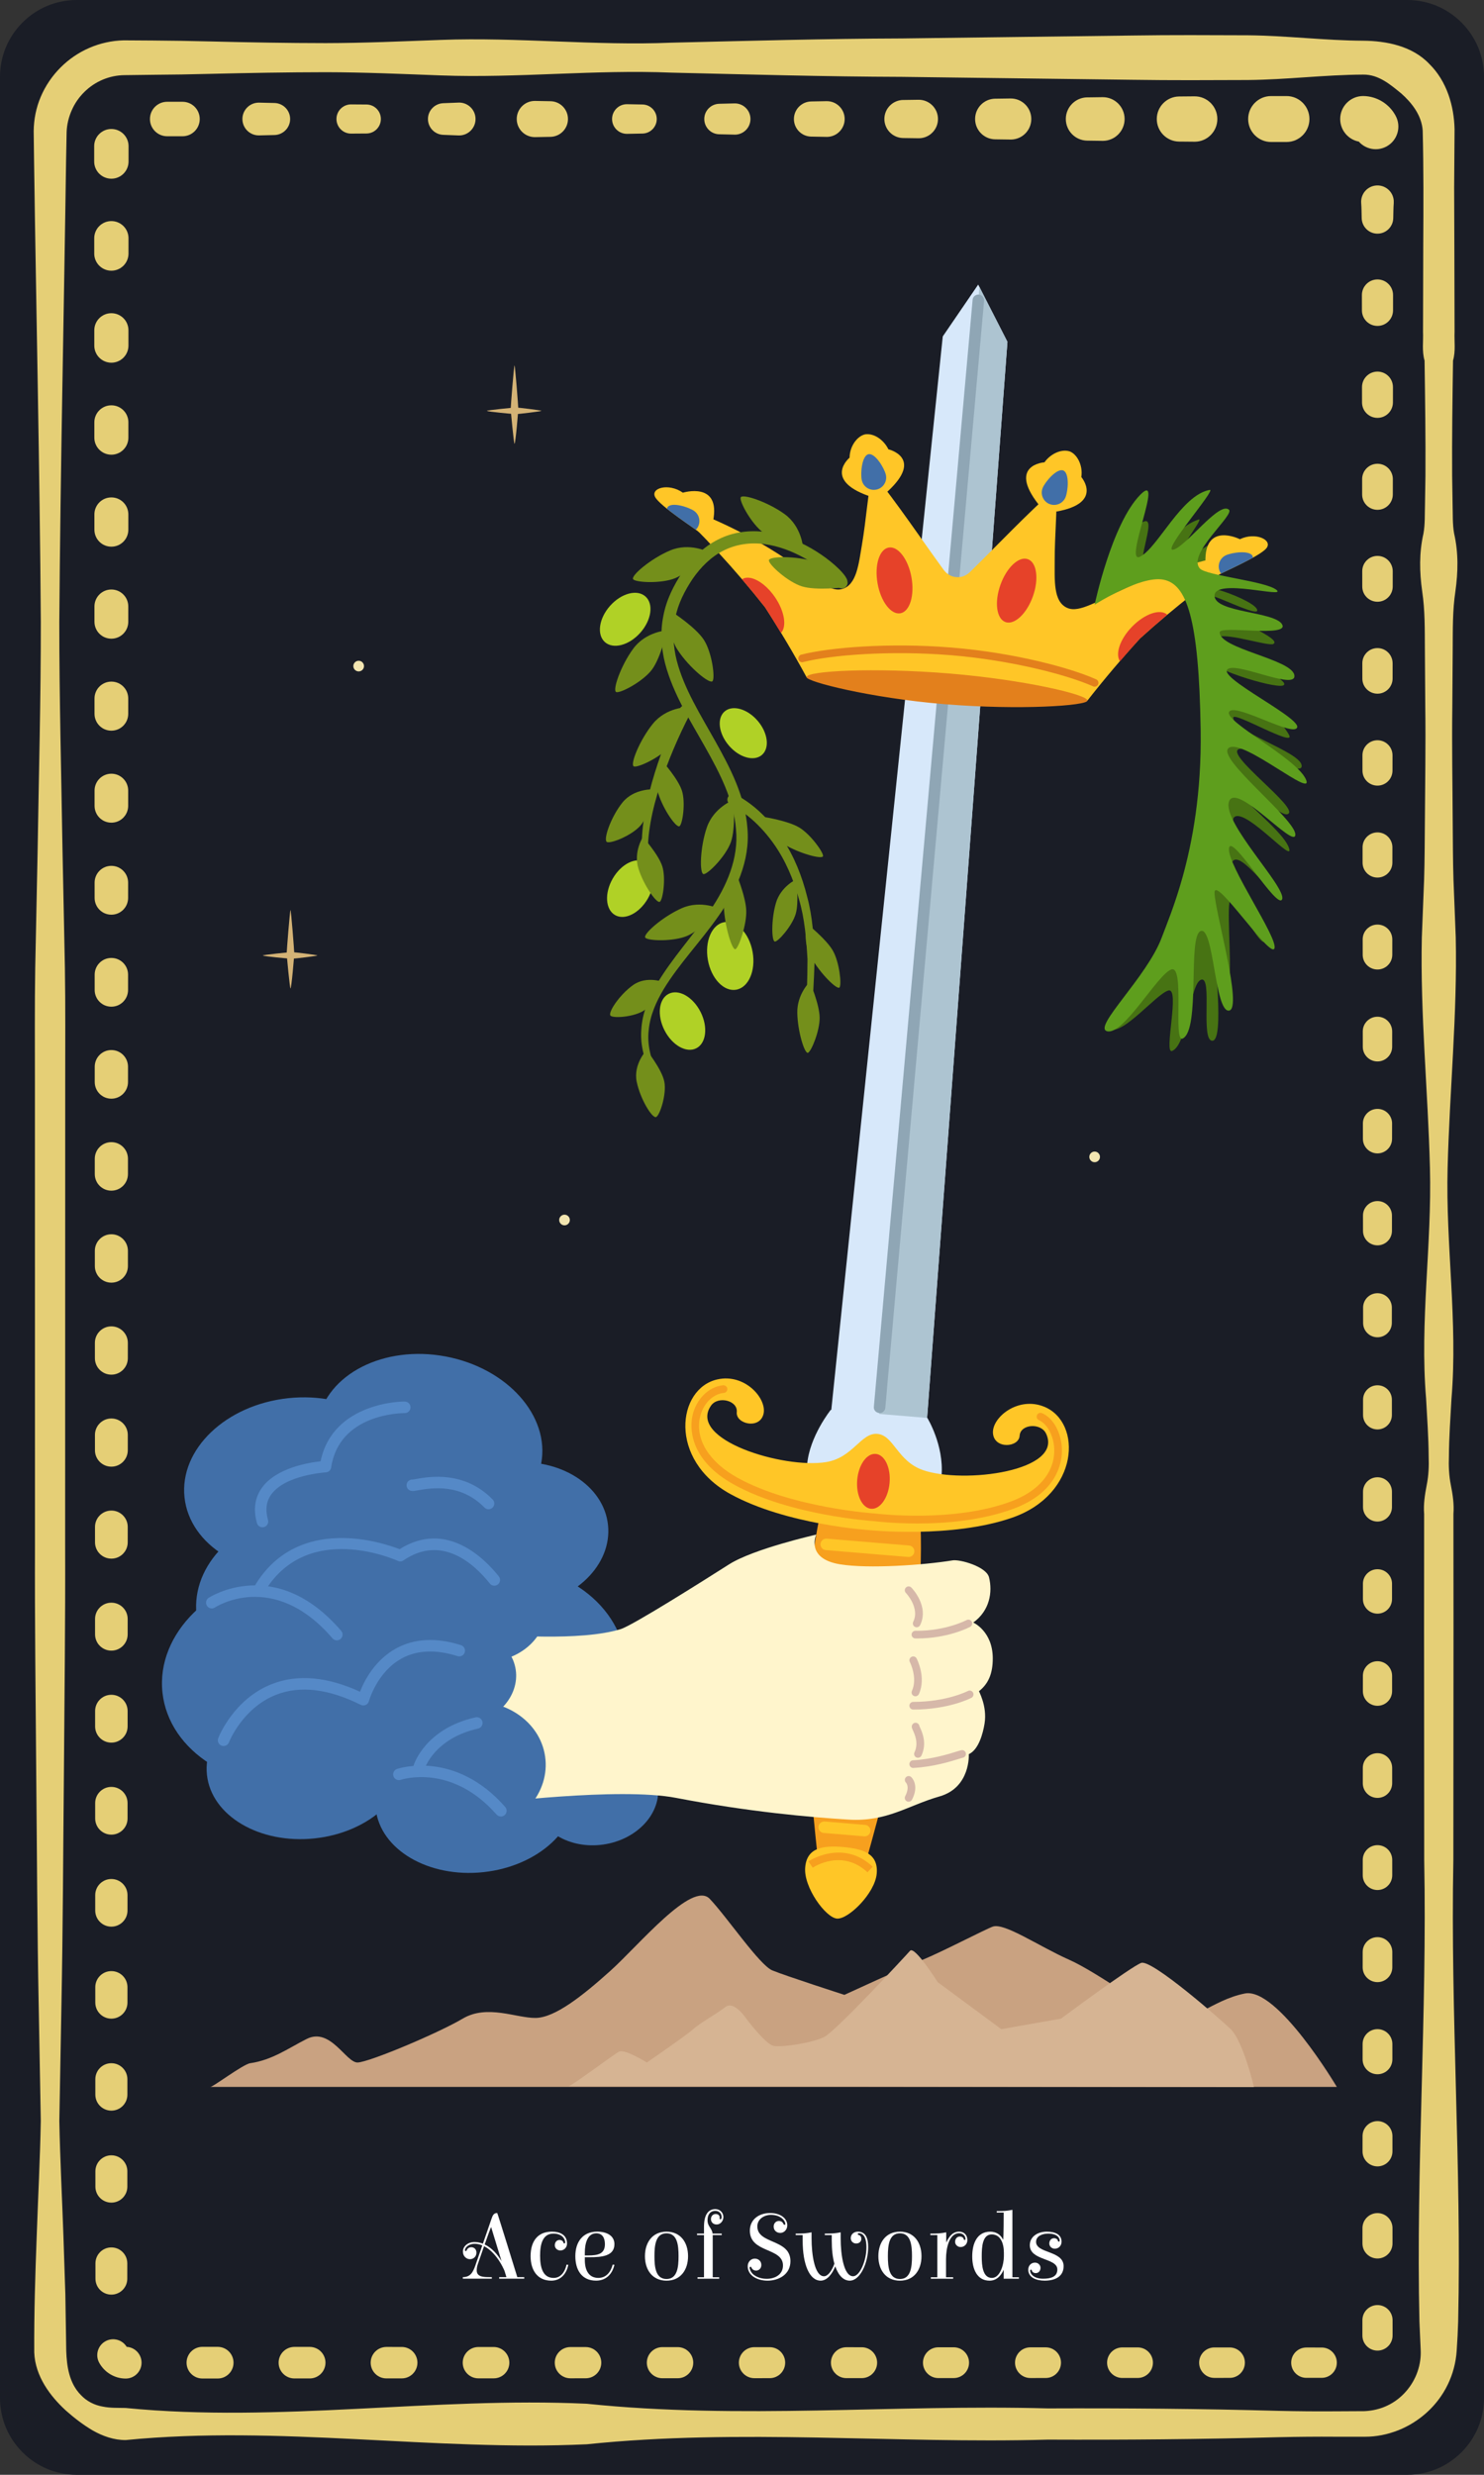 <?xml version="1.0" encoding="UTF-8" standalone="no"?>
<!-- Created with Inkscape (http://www.inkscape.org/) -->

<svg
   version="1.1"
   id="svg1"
   width="129.111"
   height="215.185"
   viewBox="0 0 129.111 215.185"
   xmlns="http://www.w3.org/2000/svg"
   xmlns:svg="http://www.w3.org/2000/svg">
  <rect x="0" y="0" width="129.111" height="215.185" fill="#333333" stroke="none"/>
  <defs
     id="defs1" />
  <g
     id="g1"
     transform="translate(0,0.001)">
    <g
       id="g3475">
      <path
         id="path2"
         d="m 129.111,208.517 c 0,3.667 -3,6.667 -6.667,6.667 H 6.667 C 3,215.184 0,212.184 0,208.517 V 6.665 C 0,2.999 3,-0.001 6.667,-0.001 H 122.445 c 3.667,0 6.667,3 6.667,6.667 V 208.517"
         style="fill:#1a1d26;fill-opacity:1;fill-rule:nonzero;stroke:none;stroke-width:0.133" />
      <path
         id="path3"
         d="m 127.48,211.292 -3.284,3.284 H 66.343 L 6.848,213.313 1.543,210.768 2.048,186.145 H 127.858 l -0.379,25.147"
         style="fill:#1a1d26;fill-opacity:1;fill-rule:nonzero;stroke:none;stroke-width:0.133" />
      <path
         id="path4"
         d="m 10.934,209.373 c 13.371,1.311 26.742,-0.98 40.113,-0.368 13.371,1.388 26.743,0.04 40.114,0.405 6.685,-0.025 13.371,0.028 20.057,0.212 1.671,0.039 3.343,0.053 5.014,0.04 l 2.483,-0.013 c 0.693,-0.033 1.378,-0.189 1.997,-0.489 1.248,-0.587 2.192,-1.712 2.616,-2.948 0.215,-0.619 0.307,-1.267 0.274,-1.905 l -0.11,-2.469 c -0.304,-13.372 0.676,-26.743 0.417,-40.113 l -0.013,-20.057 0.007,-10.028 c -0.067,-0.836 0.059,-1.672 0.223,-2.508 0.168,-0.835 0.203,-1.671 0.17,-2.507 -0.01,-1.672 -0.133,-3.343 -0.223,-5.015 -0.563,-6.685 0.513,-13.371 0.335,-20.056 -0.169,-6.687 -0.851,-13.372 -0.706,-20.057 L 123.9,76.481 c 0.053,-1.672 0.051,-3.343 0.067,-5.015 0.017,-3.343 0.08,-6.685 0.034,-10.028 l -0.034,-5.015 c -0.012,-1.671 0.018,-3.343 -0.235,-5.013 -0.234,-1.672 -0.271,-3.343 0.111,-5.015 0.151,-0.836 0.106,-1.671 0.133,-2.507 l 0.04,-2.508 c 0.021,-3.343 -0.03,-6.685 -0.076,-10.028 -0.242,-0.836 -0.096,-1.671 -0.134,-2.507 l 0.007,-2.507 0.013,-5.015 c 0.02,-3.315 0.034,-6.748 -0.048,-9.965 -0.088,-1.348 -0.971,-2.439 -1.866,-3.233 -0.914,-0.741 -1.958,-1.661 -3.313,-1.639 -3.343,0.016 -6.685,0.443 -10.028,0.471 -3.343,0.013 -6.685,0.032 -10.029,-0.019 l -20.057,-0.255 c -6.685,-0.02 -13.371,-0.211 -20.057,-0.367 -6.685,-0.281 -13.371,0.489 -20.057,0.241 -3.343,-0.123 -6.686,-0.275 -10.029,-0.28 -3.343,0.004 -6.685,0.064 -10.028,0.144 -1.672,0.043 -3.343,0.072 -5.015,0.081 l -2.474,0.031 C 10.182,6.541 9.543,6.673 8.949,6.921 7.757,7.415 6.758,8.396 6.241,9.587 5.98,10.179 5.821,10.817 5.797,11.472 l -0.048,2.473 c -0.188,13.372 -0.491,26.743 -0.589,40.113 -0.005,6.685 0.178,13.372 0.282,20.057 l 0.205,10.028 c 0.054,3.343 0.024,6.685 0.027,10.028 l -0.006,40.115 c 0.024,6.685 -0.06,13.371 -0.109,20.056 -0.067,6.687 -0.083,13.372 -0.215,20.057 l -0.182,10.028 c 0.065,3.343 0.242,6.687 0.357,10.029 l 0.166,5.013 0.078,4.952 c 0.046,1.265 0.23,2.783 1.282,3.835 0.492,0.527 1.167,0.868 1.864,0.991 0.694,0.143 1.371,0.109 2.024,0.125 z m 0,2.789 c -1.019,0.011 -2.011,-0.347 -2.866,-0.832 -0.854,-0.504 -1.605,-1.088 -2.319,-1.717 -1.373,-1.251 -2.687,-2.988 -2.77,-5.065 -0.019,-3.468 0.086,-6.72 0.213,-10.091 0.116,-3.343 0.292,-6.687 0.357,-10.029 L 3.367,174.4 c -0.132,-6.685 -0.149,-13.371 -0.215,-20.057 -0.049,-6.685 -0.134,-13.371 -0.109,-20.056 l -0.005,-40.115 c 0.002,-3.343 -0.027,-6.685 0.027,-10.028 l 0.205,-10.028 c 0.104,-6.685 0.288,-13.372 0.282,-20.057 -0.097,-13.371 -0.4,-26.741 -0.589,-40.113 l -0.032,-2.54 c 0.009,-1.017 0.21,-2.043 0.612,-2.984 0.798,-1.888 2.333,-3.44 4.222,-4.255 0.942,-0.411 1.968,-0.636 2.995,-0.66 l 2.54,0.016 c 1.671,0.009 3.343,0.039 5.015,0.08 3.343,0.081 6.685,0.143 10.028,0.145 3.343,-0.005 6.686,-0.157 10.029,-0.279 6.685,-0.249 13.371,0.521 20.057,0.24 6.685,-0.156 13.371,-0.347 20.057,-0.367 l 20.057,-0.255 c 3.343,-0.051 6.686,-0.032 10.029,-0.019 3.343,0.028 6.685,0.455 10.028,0.471 1.995,0.017 4.268,0.445 5.761,2.028 1.53,1.507 2.146,3.671 2.188,5.667 l -0.035,5.076 0.017,5.015 0.013,5.015 0.006,2.507 c -0.037,0.836 0.108,1.671 -0.134,2.507 -0.047,3.343 -0.098,6.685 -0.076,10.028 l 0.039,2.508 c 0.027,0.836 -0.017,1.671 0.134,2.507 0.382,1.672 0.344,3.343 0.11,5.015 -0.253,1.671 -0.223,3.343 -0.234,5.013 l -0.034,5.015 c -0.046,3.343 0.018,6.685 0.034,10.028 0.016,1.672 0.014,3.343 0.067,5.015 l 0.197,5.015 c 0.144,6.685 -0.538,13.371 -0.707,20.057 -0.178,6.685 0.898,13.371 0.336,20.056 -0.09,1.672 -0.214,3.343 -0.224,5.015 -0.033,0.836 0.002,1.672 0.17,2.507 0.165,0.836 0.291,1.672 0.223,2.508 l 0.008,10.028 -0.014,20.057 c -0.258,13.371 0.721,26.741 0.418,40.113 -0.024,0.852 -0.067,1.635 -0.127,2.543 -0.067,1.033 -0.334,2.049 -0.782,2.965 -0.892,1.841 -2.482,3.248 -4.315,3.971 -0.917,0.36 -1.897,0.56 -2.875,0.557 h -2.531 c -1.671,-0.013 -3.343,0.003 -5.014,0.041 -6.685,0.183 -13.371,0.237 -20.057,0.211 -13.371,0.367 -26.743,-0.983 -40.114,0.405 -13.371,0.612 -26.742,-1.679 -40.113,-0.368"
         style="fill:#e5cf76;fill-opacity:1;fill-rule:nonzero;stroke:none;stroke-width:0.133" />
      <path
         id="path5"
         d="m 10.934,206.815 c -0.978,0 -1.856,-0.557 -2.3,-1.368 -0.369,-0.667 -0.127,-1.507 0.541,-1.876 0.667,-0.369 1.507,-0.128 1.877,0.54 -0.018,-0.028 -0.036,-0.051 -0.117,-0.056 0.762,0 1.38,0.617 1.38,1.38 0,0.763 -0.618,1.38 -1.38,1.38"
         style="fill:#e5cf76;fill-opacity:1;fill-rule:nonzero;stroke:none;stroke-width:0.133" />
      <path
         id="path6"
         d="M 8.305,198.133 8.304,196.8 c -5.2e-4,-0.765 0.62,-1.387 1.385,-1.387 0.765,0 1.386,0.619 1.386,1.385 0,0.001 -10e-4,1.335 -10e-4,1.335 0,0.765 -0.621,1.384 -1.385,1.384 -0.765,0 -1.384,-0.619 -1.384,-1.384"
         style="fill:#e5cf76;fill-opacity:1;fill-rule:nonzero;stroke:none;stroke-width:0.133" />
      <path
         id="path7"
         d="m 8.3,190.129 -0.001,-1.333 c -5.2e-4,-0.768 0.622,-1.391 1.39,-1.392 0.768,0 1.391,0.623 1.391,1.389 0,0.003 -5.2e-4,1.336 -5.2e-4,1.336 -5.33e-4,0.768 -0.623,1.389 -1.391,1.389 -0.767,-10e-4 -1.389,-0.621 -1.389,-1.389"
         style="fill:#e5cf76;fill-opacity:1;fill-rule:nonzero;stroke:none;stroke-width:0.133" />
      <path
         id="path8"
         d="m 8.295,182.125 -0.001,-1.333 c -5.2e-4,-0.771 0.624,-1.396 1.394,-1.396 0.77,0 1.395,0.624 1.396,1.395 0,0.001 -5.2e-4,1.335 -5.2e-4,1.335 -5.2e-4,0.771 -0.626,1.395 -1.395,1.393 -0.77,0 -1.394,-0.623 -1.393,-1.393"
         style="fill:#e5cf76;fill-opacity:1;fill-rule:nonzero;stroke:none;stroke-width:0.133" />
      <path
         id="path9"
         d="m 8.291,174.121 -0.001,-1.333 c -5.2e-4,-0.773 0.626,-1.4 1.399,-1.4 0.773,-0.001 1.4,0.625 1.401,1.399 0,0.001 -5.2e-4,1.335 -5.2e-4,1.335 -5.2e-4,0.773 -0.627,1.399 -1.4,1.399 -0.773,0 -1.398,-0.625 -1.398,-1.399"
         style="fill:#e5cf76;fill-opacity:1;fill-rule:nonzero;stroke:none;stroke-width:0.133" />
      <path
         id="path10"
         d="m 8.285,166.119 -5.2e-4,-1.335 c -5.2e-4,-0.776 0.628,-1.405 1.404,-1.405 0.776,0 1.405,0.628 1.405,1.404 0,0.001 -5.2e-4,1.336 -5.2e-4,1.336 -5.2e-4,0.775 -0.629,1.403 -1.405,1.403 -0.776,-0.001 -1.403,-0.628 -1.403,-1.403"
         style="fill:#e5cf76;fill-opacity:1;fill-rule:nonzero;stroke:none;stroke-width:0.133" />
      <path
         id="path11"
         d="m 8.281,158.115 -5.2e-4,-1.335 c -5.2e-4,-0.779 0.63,-1.409 1.408,-1.409 0.779,-10e-4 1.41,0.629 1.41,1.408 0,0.001 -5.2e-4,1.336 -5.2e-4,1.336 -5.2e-4,0.777 -0.632,1.408 -1.409,1.407 -0.778,0 -1.408,-0.629 -1.408,-1.407"
         style="fill:#e5cf76;fill-opacity:1;fill-rule:nonzero;stroke:none;stroke-width:0.133" />
      <path
         id="path12"
         d="m 8.276,150.111 -5.2e-4,-1.335 c -5.2e-4,-0.781 0.632,-1.415 1.413,-1.415 0.781,0 1.415,0.632 1.415,1.413 0,0.001 -0.001,1.336 -0.001,1.336 -5.2e-4,0.78 -0.633,1.412 -1.414,1.412 -0.781,0 -1.413,-0.632 -1.413,-1.412"
         style="fill:#e5cf76;fill-opacity:1;fill-rule:nonzero;stroke:none;stroke-width:0.133" />
      <path
         id="path13"
         d="m 8.271,142.107 -0.001,-1.335 c 0,-0.783 0.634,-1.419 1.418,-1.419 0.783,-0.001 1.419,0.633 1.42,1.417 0,0.001 -10e-4,1.336 -10e-4,1.336 -5.2e-4,0.783 -0.635,1.417 -1.419,1.417 -0.783,-0.001 -1.418,-0.635 -1.417,-1.417"
         style="fill:#e5cf76;fill-opacity:1;fill-rule:nonzero;stroke:none;stroke-width:0.133" />
      <path
         id="path14"
         d="m 8.267,134.103 -0.001,-1.335 c -5.2e-4,-0.785 0.636,-1.424 1.423,-1.424 0.786,-0.001 1.424,0.637 1.424,1.423 0,0.001 -0.001,1.336 -0.001,1.336 0,0.785 -0.637,1.423 -1.423,1.421 -0.786,0 -1.422,-0.636 -1.422,-1.421"
         style="fill:#e5cf76;fill-opacity:1;fill-rule:nonzero;stroke:none;stroke-width:0.133" />
      <path
         id="path15"
         d="m 8.262,126.099 -0.001,-1.333 c -5.2e-4,-0.789 0.639,-1.429 1.428,-1.429 0.789,-0.001 1.429,0.639 1.429,1.427 0,0.003 -5.2e-4,1.336 -5.2e-4,1.336 -10e-4,0.788 -0.64,1.427 -1.429,1.427 -0.789,-0.001 -1.427,-0.639 -1.427,-1.427"
         style="fill:#e5cf76;fill-opacity:1;fill-rule:nonzero;stroke:none;stroke-width:0.133" />
      <path
         id="path16"
         d="m 8.257,118.095 -0.001,-1.333 c -5.2e-4,-0.792 0.641,-1.435 1.432,-1.435 0.792,0 1.433,0.641 1.434,1.432 0,0.003 -0.001,1.336 -0.001,1.336 0,0.791 -0.642,1.432 -1.433,1.432 -0.791,-10e-4 -1.432,-0.641 -1.431,-1.432"
         style="fill:#e5cf76;fill-opacity:1;fill-rule:nonzero;stroke:none;stroke-width:0.133" />
      <path
         id="path17"
         d="m 8.253,110.091 -0.001,-1.333 c -5.2e-4,-0.795 0.643,-1.439 1.437,-1.439 0.794,-10e-4 1.438,0.643 1.439,1.436 0,0.003 -5.2e-4,1.336 -5.2e-4,1.336 -5.2e-4,0.793 -0.644,1.437 -1.438,1.436 -0.794,0 -1.436,-0.643 -1.436,-1.436"
         style="fill:#e5cf76;fill-opacity:1;fill-rule:nonzero;stroke:none;stroke-width:0.133" />
      <path
         id="path18"
         d="m 8.247,102.087 -5.2e-4,-1.333 c -5.2e-4,-0.797 0.645,-1.444 1.442,-1.444 0.797,0 1.443,0.645 1.443,1.441 0,0.003 -5.2e-4,1.336 -5.2e-4,1.336 -5.2e-4,0.797 -0.646,1.441 -1.443,1.441 -0.796,0 -1.442,-0.644 -1.441,-1.441"
         style="fill:#e5cf76;fill-opacity:1;fill-rule:nonzero;stroke:none;stroke-width:0.133" />
      <path
         id="path19"
         d="m 8.243,94.083 -5.2e-4,-1.333 c -5.2e-4,-0.8 0.647,-1.448 1.446,-1.448 0.799,-0.001 1.448,0.647 1.448,1.447 0,0.001 -5.2e-4,1.335 -5.2e-4,1.335 -5.2e-4,0.799 -0.648,1.447 -1.447,1.447 -0.799,-0.001 -1.446,-0.648 -1.446,-1.447"
         style="fill:#e5cf76;fill-opacity:1;fill-rule:nonzero;stroke:none;stroke-width:0.133" />
      <path
         id="path20"
         d="m 8.238,86.079 -5.2e-4,-1.333 c -5.334e-4,-0.803 0.649,-1.452 1.451,-1.453 0.802,0 1.453,0.649 1.453,1.451 0,0.003 -0.001,1.336 -0.001,1.336 -5.2e-4,0.803 -0.651,1.452 -1.452,1.451 -0.802,0 -1.451,-0.648 -1.451,-1.451"
         style="fill:#e5cf76;fill-opacity:1;fill-rule:nonzero;stroke:none;stroke-width:0.133" />
      <path
         id="path21"
         d="m 8.233,78.075 -0.001,-1.333 c -5.2e-4,-0.805 0.652,-1.457 1.456,-1.457 0.805,0 1.457,0.651 1.458,1.456 0,0.001 -0.001,1.335 -0.001,1.335 -5.2e-4,0.804 -0.653,1.456 -1.457,1.456 -0.804,-0.001 -1.456,-0.652 -1.455,-1.456"
         style="fill:#e5cf76;fill-opacity:1;fill-rule:nonzero;stroke:none;stroke-width:0.133" />
      <path
         id="path22"
         d="m 8.229,70.072 -0.001,-1.335 c -5.2e-4,-0.807 0.654,-1.461 1.461,-1.463 0.807,0 1.462,0.655 1.462,1.461 0,0.001 -10e-4,1.336 -10e-4,1.336 -5.2e-4,0.807 -0.655,1.46 -1.461,1.46 -0.807,-0.001 -1.46,-0.653 -1.46,-1.46"
         style="fill:#e5cf76;fill-opacity:1;fill-rule:nonzero;stroke:none;stroke-width:0.133" />
      <path
         id="path23"
         d="m 8.224,62.068 -0.001,-1.335 c -5.2e-4,-0.809 0.656,-1.467 1.466,-1.467 0.81,-0.001 1.467,0.655 1.467,1.465 0,0.001 -10e-4,1.336 -10e-4,1.336 -5.2e-4,0.808 -0.657,1.465 -1.466,1.464 -0.809,0 -1.465,-0.656 -1.465,-1.464"
         style="fill:#e5cf76;fill-opacity:1;fill-rule:nonzero;stroke:none;stroke-width:0.133" />
      <path
         id="path24"
         d="m 8.219,54.064 -0.001,-1.335 c -5.2e-4,-0.812 0.658,-1.471 1.47,-1.472 0.812,0 1.471,0.657 1.472,1.471 0,0.001 -5.2e-4,1.336 -5.2e-4,1.336 -5.2e-4,0.812 -0.659,1.469 -1.471,1.469 -0.812,-0.001 -1.47,-0.657 -1.469,-1.469"
         style="fill:#e5cf76;fill-opacity:1;fill-rule:nonzero;stroke:none;stroke-width:0.133" />
      <path
         id="path25"
         d="m 8.214,46.06 -5.2e-4,-1.335 c -5.2e-4,-0.815 0.66,-1.476 1.475,-1.476 0.815,-0.001 1.476,0.66 1.477,1.475 0,0.001 -5.2e-4,1.336 -5.2e-4,1.336 -5.2e-4,0.815 -0.661,1.475 -1.476,1.473 -0.815,0 -1.474,-0.659 -1.474,-1.473"
         style="fill:#e5cf76;fill-opacity:1;fill-rule:nonzero;stroke:none;stroke-width:0.133" />
      <path
         id="path26"
         d="m 8.209,38.056 -5.2e-4,-1.335 c -5.2e-4,-0.817 0.662,-1.48 1.48,-1.48 0.818,-0.001 1.481,0.661 1.481,1.479 0,0.001 -5.2e-4,1.336 -5.2e-4,1.336 -5.2e-4,0.817 -0.664,1.48 -1.481,1.479 -0.817,0 -1.48,-0.661 -1.479,-1.479"
         style="fill:#e5cf76;fill-opacity:1;fill-rule:nonzero;stroke:none;stroke-width:0.133" />
      <path
         id="path27"
         d="m 8.205,30.052 -5.2e-4,-1.333 c -5.333e-4,-0.821 0.664,-1.487 1.484,-1.487 0.82,0 1.486,0.664 1.486,1.484 0,0.003 -5.2e-4,1.336 -5.2e-4,1.336 -5.2e-4,0.82 -0.666,1.484 -1.485,1.484 -0.82,-0.001 -1.484,-0.664 -1.484,-1.484"
         style="fill:#e5cf76;fill-opacity:1;fill-rule:nonzero;stroke:none;stroke-width:0.133" />
      <path
         id="path28"
         d="m 8.2,22.048 -5.2e-4,-1.333 c -5.2e-4,-0.824 0.666,-1.491 1.489,-1.492 0.823,0 1.491,0.667 1.491,1.489 0,0.003 -0.001,1.336 -0.001,1.336 -5.2e-4,0.823 -0.668,1.489 -1.49,1.488 -0.822,0 -1.489,-0.665 -1.489,-1.488"
         style="fill:#e5cf76;fill-opacity:1;fill-rule:nonzero;stroke:none;stroke-width:0.133" />
      <path
         id="path29"
         d="m 8.195,14.044 -5.2e-4,-1.333 c -0.001,-0.825 0.668,-1.496 1.494,-1.496 0.826,0 1.495,0.668 1.496,1.493 0,0.003 -0.001,1.336 -0.001,1.336 -5.2e-4,0.825 -0.67,1.495 -1.495,1.493 -0.825,0 -1.494,-0.668 -1.493,-1.493"
         style="fill:#e5cf76;fill-opacity:1;fill-rule:nonzero;stroke:none;stroke-width:0.133" />
      <path
         id="path30"
         d="m 14.543,8.848 h 1.334 c 0.828,0 1.5,0.671 1.501,1.499 5.33e-4,0.828 -0.671,1.5 -1.499,1.5 -0.002,0 -1.336,0 -1.336,0 -0.828,-0.001 -1.498,-0.672 -1.497,-1.5 0,-0.828 0.67,-1.499 1.497,-1.499"
         style="fill:#e5cf76;fill-opacity:1;fill-rule:nonzero;stroke:none;stroke-width:0.133" />
      <path
         id="path31"
         d="m 22.547,8.924 1.334,0.031 c 0.769,0.019 1.378,0.656 1.361,1.425 -0.017,0.747 -0.622,1.341 -1.361,1.36 l -1.334,0.031 c -0.786,0.017 -1.438,-0.604 -1.456,-1.391 -0.018,-0.785 0.605,-1.437 1.391,-1.456 0.02,0 0.045,0 0.066,0"
         style="fill:#e5cf76;fill-opacity:1;fill-rule:nonzero;stroke:none;stroke-width:0.133" />
      <path
         id="path32"
         d="m 30.551,9.077 1.334,0.009 c 0.696,0.004 1.257,0.573 1.252,1.269 -0.005,0.691 -0.564,1.247 -1.252,1.252 l -1.334,0.009 c -0.701,0.004 -1.273,-0.56 -1.278,-1.261 -0.005,-0.701 0.559,-1.273 1.261,-1.279 0.003,0 0.013,0 0.017,0"
         style="fill:#e5cf76;fill-opacity:1;fill-rule:nonzero;stroke:none;stroke-width:0.133" />
      <path
         id="path33"
         d="m 38.555,8.973 1.334,-0.053 c 0.788,-0.031 1.452,0.583 1.483,1.372 0.031,0.788 -0.583,1.451 -1.371,1.483 -0.037,0.001 -0.076,0.001 -0.112,0 l -1.334,-0.052 c -0.759,-0.031 -1.351,-0.669 -1.321,-1.429 0.028,-0.721 0.612,-1.291 1.321,-1.32"
         style="fill:#e5cf76;fill-opacity:1;fill-rule:nonzero;stroke:none;stroke-width:0.133" />
      <path
         id="path34"
         d="m 46.559,8.775 1.334,0.024 c 0.856,0.015 1.537,0.721 1.521,1.577 -0.015,0.836 -0.693,1.505 -1.521,1.521 l -1.334,0.024 c -0.869,0.016 -1.586,-0.676 -1.602,-1.545 -0.016,-0.868 0.675,-1.587 1.545,-1.601 0.017,-0.001 0.041,-0.001 0.057,0"
         style="fill:#e5cf76;fill-opacity:1;fill-rule:nonzero;stroke:none;stroke-width:0.133" />
      <path
         id="path35"
         d="m 54.563,9.06 1.334,0.024 c 0.698,0.012 1.253,0.589 1.241,1.287 -0.012,0.681 -0.565,1.228 -1.241,1.24 l -1.334,0.025 c -0.711,0.012 -1.299,-0.553 -1.311,-1.265 -0.013,-0.711 0.553,-1.299 1.264,-1.311 0.014,0 0.033,0 0.047,0"
         style="fill:#e5cf76;fill-opacity:1;fill-rule:nonzero;stroke:none;stroke-width:0.133" />
      <path
         id="path36"
         d="m 62.567,9.023 1.334,-0.032 c 0.749,-0.019 1.372,0.575 1.391,1.324 0.018,0.749 -0.575,1.372 -1.325,1.391 -0.066,0 -1.401,-0.033 -1.401,-0.033 -0.732,-0.017 -1.31,-0.625 -1.292,-1.357 0.017,-0.708 0.592,-1.273 1.292,-1.292"
         style="fill:#e5cf76;fill-opacity:1;fill-rule:nonzero;stroke:none;stroke-width:0.133" />
      <path
         id="path37"
         d="m 70.571,8.82 1.334,-0.025 c 0.858,-0.016 1.566,0.665 1.582,1.523 0.017,0.859 -0.666,1.567 -1.523,1.583 -0.059,0 -1.393,-0.025 -1.393,-0.025 -0.844,-0.016 -1.515,-0.712 -1.498,-1.556 0.016,-0.823 0.682,-1.483 1.498,-1.499"
         style="fill:#e5cf76;fill-opacity:1;fill-rule:nonzero;stroke:none;stroke-width:0.133" />
      <path
         id="path38"
         d="m 78.575,8.693 1.334,-0.019 c 0.924,-0.013 1.684,0.725 1.697,1.649 0.013,0.924 -0.725,1.684 -1.65,1.697 -0.047,0 -1.381,-0.019 -1.381,-0.019 -0.914,-0.013 -1.644,-0.764 -1.632,-1.679 0.013,-0.897 0.74,-1.617 1.632,-1.631"
         style="fill:#e5cf76;fill-opacity:1;fill-rule:nonzero;stroke:none;stroke-width:0.133" />
      <path
         id="path39"
         d="m 86.579,8.58 1.334,-0.019 c 0.986,-0.013 1.797,0.775 1.811,1.761 0.013,0.987 -0.775,1.797 -1.761,1.811 -0.05,0 -1.384,-0.019 -1.384,-0.019 -0.977,-0.013 -1.757,-0.816 -1.743,-1.792 0.013,-0.959 0.79,-1.728 1.743,-1.743"
         style="fill:#e5cf76;fill-opacity:1;fill-rule:nonzero;stroke:none;stroke-width:0.133" />
      <path
         id="path40"
         d="m 94.582,8.467 1.334,-0.019 c 1.049,-0.015 1.911,0.824 1.926,1.873 0.015,1.048 -0.823,1.911 -1.872,1.925 -0.054,0 -1.387,-0.019 -1.387,-0.019 -1.039,-0.015 -1.868,-0.868 -1.854,-1.907 0.014,-1.02 0.841,-1.839 1.854,-1.855"
         style="fill:#e5cf76;fill-opacity:1;fill-rule:nonzero;stroke:none;stroke-width:0.133" />
      <path
         id="path41"
         d="m 102.586,8.387 1.334,-0.012 c 1.09,-0.009 1.981,0.865 1.991,1.955 0.009,1.089 -0.866,1.981 -1.955,1.991 -0.036,0 -1.37,-0.012 -1.37,-0.012 -1.083,-0.009 -1.953,-0.896 -1.943,-1.979 0.01,-1.069 0.878,-1.932 1.943,-1.943"
         style="fill:#e5cf76;fill-opacity:1;fill-rule:nonzero;stroke:none;stroke-width:0.133" />
      <path
         id="path42"
         d="m 110.59,8.351 1.334,-0.001 c 1.104,0 1.998,0.893 1.999,1.997 0,1.104 -0.894,1.999 -1.998,1.999 -0.001,0 -1.335,0 -1.335,0 -1.103,0 -1.997,-0.895 -1.997,-1.999 0,-1.103 0.894,-1.997 1.997,-1.996"
         style="fill:#e5cf76;fill-opacity:1;fill-rule:nonzero;stroke:none;stroke-width:0.133" />
      <path
         id="path43"
         d="m 118.599,8.348 c 1.216,0.011 2.282,0.709 2.815,1.703 0.527,0.952 0.182,2.149 -0.77,2.676 -0.952,0.527 -2.151,0.181 -2.677,-0.771 0.107,0.212 0.314,0.375 0.633,0.392 -1.105,0 -2,-0.896 -2,-2 0,-1.105 0.895,-2 2,-2"
         style="fill:#e5cf76;fill-opacity:1;fill-rule:nonzero;stroke:none;stroke-width:0.133" />
      <path
         id="path44"
         d="m 121.259,17.648 c -0.033,0.445 -0.031,0.891 -0.044,1.335 -0.022,0.757 -0.654,1.353 -1.412,1.332 -0.73,-0.021 -1.309,-0.612 -1.332,-1.332 -0.013,-0.444 -0.01,-0.889 -0.044,-1.335 -0.059,-0.781 0.528,-1.463 1.309,-1.521 0.782,-0.059 1.464,0.528 1.522,1.309 0.005,0.069 0.005,0.145 0,0.212"
         style="fill:#e5cf76;fill-opacity:1;fill-rule:nonzero;stroke:none;stroke-width:0.133" />
      <path
         id="path45"
         d="m 121.198,25.653 -9.3e-4,1.333 c -10e-4,0.747 -0.607,1.352 -1.355,1.351 -0.747,0 -1.352,-0.604 -1.351,-1.351 l -0.002,-1.333 c -10e-4,-0.749 0.605,-1.356 1.353,-1.357 0.748,0 1.355,0.605 1.356,1.353 v 0.004"
         style="fill:#e5cf76;fill-opacity:1;fill-rule:nonzero;stroke:none;stroke-width:0.133" />
      <path
         id="path46"
         d="m 121.189,33.656 -0.002,1.335 c -5.3e-4,0.741 -0.603,1.343 -1.345,1.341 -0.742,0 -1.343,-0.6 -1.342,-1.341 l -0.002,-1.335 c -5.4e-4,-0.743 0.601,-1.345 1.344,-1.347 0.743,0 1.346,0.601 1.346,1.344 v 0.003"
         style="fill:#e5cf76;fill-opacity:1;fill-rule:nonzero;stroke:none;stroke-width:0.133" />
      <path
         id="path47"
         d="m 121.179,41.66 -0.002,1.335 c -0.001,0.736 -0.599,1.333 -1.335,1.332 -0.737,-0.001 -1.333,-0.596 -1.332,-1.332 l -0.001,-1.335 c -0.001,-0.737 0.596,-1.336 1.334,-1.337 0.738,0 1.337,0.597 1.337,1.335 v 0.003"
         style="fill:#e5cf76;fill-opacity:1;fill-rule:nonzero;stroke:none;stroke-width:0.133" />
      <path
         id="path48"
         d="m 121.17,49.664 -0.001,1.335 c -10e-4,0.731 -0.595,1.323 -1.326,1.323 -0.732,-0.001 -1.324,-0.592 -1.323,-1.323 l -0.002,-1.335 c -10e-4,-0.732 0.592,-1.327 1.324,-1.328 0.732,0 1.327,0.593 1.328,1.325 v 0.003"
         style="fill:#e5cf76;fill-opacity:1;fill-rule:nonzero;stroke:none;stroke-width:0.133" />
      <path
         id="path49"
         d="m 121.16,57.668 -0.002,1.335 c -9.4e-4,0.725 -0.591,1.313 -1.317,1.313 -0.727,-0.001 -1.315,-0.588 -1.313,-1.313 l -0.002,-1.335 c -10e-4,-0.727 0.588,-1.317 1.315,-1.317 0.727,-0.001 1.317,0.587 1.318,1.315 v 0.003"
         style="fill:#e5cf76;fill-opacity:1;fill-rule:nonzero;stroke:none;stroke-width:0.133" />
      <path
         id="path50"
         d="m 121.151,65.672 -0.002,1.333 c -5.3e-4,0.721 -0.586,1.305 -1.307,1.304 -0.721,0 -1.305,-0.583 -1.304,-1.304 l -0.002,-1.333 c -4e-4,-0.721 0.584,-1.308 1.306,-1.309 0.722,0 1.308,0.584 1.309,1.307 v 0.003"
         style="fill:#e5cf76;fill-opacity:1;fill-rule:nonzero;stroke:none;stroke-width:0.133" />
      <path
         id="path51"
         d="m 121.141,73.676 -0.002,1.333 c -5.4e-4,0.716 -0.582,1.296 -1.297,1.295 -0.716,-0.001 -1.295,-0.579 -1.295,-1.295 l -0.001,-1.333 c -5.3e-4,-0.717 0.58,-1.299 1.296,-1.3 0.717,0 1.299,0.58 1.299,1.297 v 0.003"
         style="fill:#e5cf76;fill-opacity:1;fill-rule:nonzero;stroke:none;stroke-width:0.133" />
      <path
         id="path52"
         d="m 121.132,81.68 -0.001,1.333 c -5.3e-4,0.711 -0.578,1.287 -1.288,1.285 -0.71,0 -1.286,-0.575 -1.285,-1.285 l -0.002,-1.333 c -0.001,-0.712 0.575,-1.289 1.286,-1.289 0.711,-0.001 1.289,0.575 1.29,1.285 v 0.004"
         style="fill:#e5cf76;fill-opacity:1;fill-rule:nonzero;stroke:none;stroke-width:0.133" />
      <path
         id="path53"
         d="m 121.122,89.684 -0.002,1.333 c -0.001,0.705 -0.573,1.276 -1.279,1.276 -0.705,-0.001 -1.277,-0.571 -1.275,-1.276 l -0.002,-1.333 c -0.001,-0.707 0.571,-1.28 1.277,-1.281 0.706,0 1.279,0.572 1.28,1.277 v 0.004"
         style="fill:#e5cf76;fill-opacity:1;fill-rule:nonzero;stroke:none;stroke-width:0.133" />
      <path
         id="path54"
         d="m 121.113,97.688 -0.002,1.333 c -10e-4,0.7 -0.569,1.267 -1.269,1.267 -0.7,-0.001 -1.267,-0.567 -1.266,-1.267 l -10e-4,-1.333 c -0.001,-0.701 0.567,-1.271 1.268,-1.271 0.701,-0.001 1.27,0.567 1.271,1.267 v 0.004"
         style="fill:#e5cf76;fill-opacity:1;fill-rule:nonzero;stroke:none;stroke-width:0.133" />
      <path
         id="path55"
         d="m 121.103,105.691 -9.3e-4,1.335 c -0.001,0.695 -0.565,1.257 -1.26,1.256 -0.695,0 -1.257,-0.561 -1.257,-1.256 l -0.002,-1.335 c -5.3e-4,-0.695 0.563,-1.26 1.258,-1.26 0.696,-0.001 1.261,0.563 1.261,1.257 v 0.003"
         style="fill:#e5cf76;fill-opacity:1;fill-rule:nonzero;stroke:none;stroke-width:0.133" />
      <path
         id="path56"
         d="m 121.094,113.696 -0.002,1.333 c -4e-4,0.689 -0.56,1.248 -1.25,1.247 -0.689,0 -1.248,-0.557 -1.247,-1.247 l -0.002,-1.333 c -5.4e-4,-0.691 0.558,-1.252 1.249,-1.253 0.691,0 1.251,0.559 1.252,1.249 v 0.004"
         style="fill:#e5cf76;fill-opacity:1;fill-rule:nonzero;stroke:none;stroke-width:0.133" />
      <path
         id="path57"
         d="m 121.096,121.699 9.3e-4,1.335 c 5.3e-4,0.692 -0.56,1.253 -1.253,1.255 -0.693,0 -1.254,-0.561 -1.255,-1.253 0,-0.001 0.001,-1.336 0.001,-1.336 5.3e-4,-0.691 0.561,-1.252 1.254,-1.251 0.692,0 1.252,0.56 1.252,1.251"
         style="fill:#e5cf76;fill-opacity:1;fill-rule:nonzero;stroke:none;stroke-width:0.133" />
      <path
         id="path58"
         d="m 121.102,129.703 9.3e-4,1.335 c 5.4e-4,0.695 -0.563,1.26 -1.258,1.26 -0.696,0.001 -1.26,-0.563 -1.26,-1.259 0,-0.001 0.001,-1.336 0.001,-1.336 5.4e-4,-0.695 0.564,-1.257 1.259,-1.257 0.695,0 1.258,0.563 1.257,1.257"
         style="fill:#e5cf76;fill-opacity:1;fill-rule:nonzero;stroke:none;stroke-width:0.133" />
      <path
         id="path59"
         d="m 121.108,137.707 4e-4,1.335 c 5.3e-4,0.699 -0.566,1.265 -1.264,1.265 -0.699,0.001 -1.266,-0.565 -1.267,-1.264 0,-10e-4 0.001,-1.336 0.001,-1.336 5.3e-4,-0.699 0.567,-1.264 1.266,-1.263 0.698,0 1.264,0.564 1.264,1.263"
         style="fill:#e5cf76;fill-opacity:1;fill-rule:nonzero;stroke:none;stroke-width:0.133" />
      <path
         id="path60"
         d="m 121.114,145.711 10e-4,1.335 c 5.4e-4,0.701 -0.568,1.271 -1.27,1.272 -0.703,0 -1.272,-0.568 -1.272,-1.271 0,-0.001 0.001,-1.336 0.001,-1.336 5.4e-4,-0.701 0.569,-1.269 1.271,-1.269 0.702,0 1.27,0.568 1.269,1.269"
         style="fill:#e5cf76;fill-opacity:1;fill-rule:nonzero;stroke:none;stroke-width:0.133" />
      <path
         id="path61"
         d="m 121.12,153.715 10e-4,1.333 c 5.3e-4,0.707 -0.571,1.279 -1.276,1.279 -0.706,0.001 -1.278,-0.571 -1.279,-1.276 0,-0.003 0.001,-1.336 0.001,-1.336 5.3e-4,-0.705 0.572,-1.276 1.278,-1.276 0.705,0.001 1.275,0.571 1.275,1.276"
         style="fill:#e5cf76;fill-opacity:1;fill-rule:nonzero;stroke:none;stroke-width:0.133" />
      <path
         id="path62"
         d="m 121.126,161.719 10e-4,1.333 c 5.4e-4,0.709 -0.574,1.284 -1.282,1.285 -0.709,0 -1.284,-0.575 -1.284,-1.283 0,-0.003 0.001,-1.336 0.001,-1.336 5.4e-4,-0.708 0.575,-1.283 1.283,-1.281 0.708,0 1.282,0.573 1.281,1.281"
         style="fill:#e5cf76;fill-opacity:1;fill-rule:nonzero;stroke:none;stroke-width:0.133" />
      <path
         id="path63"
         d="m 121.132,169.723 10e-4,1.333 c 5.3e-4,0.712 -0.576,1.289 -1.288,1.291 -0.712,0 -1.29,-0.576 -1.291,-1.288 0,-0.003 0.002,-1.336 0.002,-1.336 5.3e-4,-0.712 0.578,-1.288 1.289,-1.288 0.711,10e-4 1.287,0.576 1.287,1.288"
         style="fill:#e5cf76;fill-opacity:1;fill-rule:nonzero;stroke:none;stroke-width:0.133" />
      <path
         id="path64"
         d="m 121.138,177.727 10e-4,1.333 c 5.4e-4,0.716 -0.579,1.296 -1.294,1.296 -0.716,0.001 -1.296,-0.579 -1.296,-1.293 0,-0.003 0.001,-1.336 0.001,-1.336 5.4e-4,-0.715 0.58,-1.295 1.295,-1.293 0.715,0 1.294,0.579 1.293,1.293"
         style="fill:#e5cf76;fill-opacity:1;fill-rule:nonzero;stroke:none;stroke-width:0.133" />
      <path
         id="path65"
         d="m 121.144,185.731 10e-4,1.333 c 5.3e-4,0.719 -0.582,1.301 -1.3,1.303 -0.719,0 -1.302,-0.583 -1.302,-1.3 0,-0.003 10e-4,-1.336 10e-4,-1.336 5.3e-4,-0.719 0.583,-1.3 1.301,-1.3 0.718,0.001 1.299,0.581 1.299,1.3"
         style="fill:#e5cf76;fill-opacity:1;fill-rule:nonzero;stroke:none;stroke-width:0.133" />
      <path
         id="path66"
         d="m 121.149,193.733 10e-4,1.335 c 5.3e-4,0.721 -0.584,1.308 -1.306,1.308 -0.722,0 -1.308,-0.584 -1.308,-1.307 0,-0.001 10e-4,-1.336 10e-4,-1.336 5.4e-4,-0.72 0.586,-1.305 1.307,-1.304 0.721,0 1.306,0.584 1.305,1.304"
         style="fill:#e5cf76;fill-opacity:1;fill-rule:nonzero;stroke:none;stroke-width:0.133" />
      <path
         id="path67"
         d="m 121.156,201.739 10e-4,1.333 c 5.3e-4,0.725 -0.587,1.313 -1.312,1.313 -0.725,10e-4 -1.314,-0.587 -1.314,-1.312 0,-0.001 10e-4,-1.335 10e-4,-1.335 5.3e-4,-0.725 0.588,-1.312 1.313,-1.312 0.725,0.001 1.311,0.587 1.311,1.312"
         style="fill:#e5cf76;fill-opacity:1;fill-rule:nonzero;stroke:none;stroke-width:0.133" />
      <path
         id="path68"
         d="m 114.99,206.753 h -1.334 c -0.729,0.001 -1.319,-0.589 -1.32,-1.317 -5.3e-4,-0.729 0.59,-1.32 1.318,-1.32 0.002,0 1.336,10e-4 1.336,10e-4 0.728,0 1.318,0.591 1.317,1.319 -5.4e-4,0.728 -0.589,1.317 -1.317,1.317"
         style="fill:#e5cf76;fill-opacity:1;fill-rule:nonzero;stroke:none;stroke-width:0.133" />
      <path
         id="path69"
         d="m 106.986,206.757 -1.334,0.001 c -0.731,0 -1.324,-0.592 -1.325,-1.323 -5.3e-4,-0.732 0.592,-1.324 1.323,-1.325 0.002,0 1.336,0.001 1.336,0.001 0.73,0 1.322,0.593 1.322,1.324 -5.3e-4,0.731 -0.592,1.323 -1.322,1.321"
         style="fill:#e5cf76;fill-opacity:1;fill-rule:nonzero;stroke:none;stroke-width:0.133" />
      <path
         id="path70"
         d="m 98.982,206.763 -1.334,10e-4 c -0.734,0 -1.329,-0.595 -1.329,-1.328 -5.34e-4,-0.735 0.594,-1.329 1.328,-1.329 0.002,0 1.335,0 1.335,0 0.733,0.001 1.328,0.596 1.327,1.329 -4e-4,0.733 -0.594,1.327 -1.327,1.327"
         style="fill:#e5cf76;fill-opacity:1;fill-rule:nonzero;stroke:none;stroke-width:0.133" />
      <path
         id="path71"
         d="m 90.978,206.767 -1.334,0.001 c -0.736,0 -1.333,-0.596 -1.334,-1.332 -5.33e-4,-0.737 0.596,-1.335 1.332,-1.335 0.002,0 1.336,0.001 1.336,0.001 0.736,0 1.332,0.597 1.331,1.333 0,0.736 -0.595,1.332 -1.331,1.331"
         style="fill:#e5cf76;fill-opacity:1;fill-rule:nonzero;stroke:none;stroke-width:0.133" />
      <path
         id="path72"
         d="m 82.974,206.772 -1.334,0.001 c -0.739,0 -1.339,-0.599 -1.339,-1.337 0,-0.74 0.598,-1.339 1.337,-1.339 0.002,0 1.335,0 1.335,0 0.739,0 1.337,0.6 1.336,1.339 -5.33e-4,0.739 -0.598,1.336 -1.336,1.336"
         style="fill:#e5cf76;fill-opacity:1;fill-rule:nonzero;stroke:none;stroke-width:0.133" />
      <path
         id="path73"
         d="m 74.97,206.777 h -1.334 c -0.741,10e-4 -1.343,-0.6 -1.343,-1.341 -5.33e-4,-0.743 0.6,-1.344 1.342,-1.344 0.002,0 1.336,10e-4 1.336,10e-4 0.741,0 1.342,0.601 1.341,1.343 -5.34e-4,0.74 -0.6,1.341 -1.341,1.341"
         style="fill:#e5cf76;fill-opacity:1;fill-rule:nonzero;stroke:none;stroke-width:0.133" />
      <path
         id="path74"
         d="m 66.966,206.781 -1.334,0.001 c -0.744,0 -1.348,-0.603 -1.348,-1.347 -5.33e-4,-0.744 0.603,-1.348 1.347,-1.349 0.002,0 1.335,0.001 1.335,0.001 0.744,0 1.346,0.604 1.346,1.348 -5.34e-4,0.743 -0.603,1.345 -1.346,1.345"
         style="fill:#e5cf76;fill-opacity:1;fill-rule:nonzero;stroke:none;stroke-width:0.133" />
      <path
         id="path75"
         d="m 58.963,206.787 h -1.334 c -0.747,0.001 -1.353,-0.604 -1.353,-1.351 -4e-4,-0.747 0.605,-1.353 1.351,-1.353 0.002,0 1.336,0 1.336,0 0.746,0.001 1.351,0.607 1.351,1.353 -5.33e-4,0.745 -0.604,1.351 -1.351,1.351"
         style="fill:#e5cf76;fill-opacity:1;fill-rule:nonzero;stroke:none;stroke-width:0.133" />
      <path
         id="path76"
         d="m 50.958,206.791 -1.334,0.001 c -0.749,0 -1.357,-0.607 -1.358,-1.356 -5.33e-4,-0.749 0.607,-1.357 1.356,-1.359 0.002,0 1.335,0.001 1.335,0.001 0.749,0 1.356,0.608 1.356,1.357 -4e-4,0.748 -0.606,1.356 -1.356,1.355"
         style="fill:#e5cf76;fill-opacity:1;fill-rule:nonzero;stroke:none;stroke-width:0.133" />
      <path
         id="path77"
         d="m 42.955,206.796 h -1.334 c -0.752,0.001 -1.362,-0.608 -1.363,-1.36 0,-0.752 0.609,-1.363 1.361,-1.363 0.002,0 1.335,0 1.335,0 0.752,0.001 1.36,0.611 1.36,1.363 0,0.751 -0.608,1.36 -1.36,1.36"
         style="fill:#e5cf76;fill-opacity:1;fill-rule:nonzero;stroke:none;stroke-width:0.133" />
      <path
         id="path78"
         d="m 34.951,206.8 -1.334,10e-4 c -0.755,0 -1.367,-0.611 -1.367,-1.365 -5.33e-4,-0.755 0.611,-1.367 1.366,-1.368 0.002,0 1.336,0.001 1.336,0.001 0.754,0 1.365,0.612 1.365,1.367 -5.33e-4,0.753 -0.61,1.365 -1.365,1.364"
         style="fill:#e5cf76;fill-opacity:1;fill-rule:nonzero;stroke:none;stroke-width:0.133" />
      <path
         id="path79"
         d="m 26.947,206.805 h -1.334 c -0.757,0.001 -1.372,-0.612 -1.372,-1.369 -5.33e-4,-0.757 0.613,-1.372 1.371,-1.372 0.002,0 1.335,0 1.335,0 0.757,0 1.37,0.615 1.37,1.372 -5.33e-4,0.756 -0.613,1.369 -1.37,1.369"
         style="fill:#e5cf76;fill-opacity:1;fill-rule:nonzero;stroke:none;stroke-width:0.133" />
      <path
         id="path80"
         d="M 18.943,206.811 H 17.609 c -0.76,0 -1.377,-0.615 -1.377,-1.375 -5.33e-4,-0.76 0.615,-1.377 1.375,-1.377 0.002,0 1.335,0.001 1.335,0.001 0.76,0 1.375,0.616 1.375,1.376 -5.34e-4,0.759 -0.615,1.375 -1.375,1.375"
         style="fill:#e5cf76;fill-opacity:1;fill-rule:nonzero;stroke:none;stroke-width:0.133" />
      <path
         id="path81"
         d="m 40.454,195.645 c -0.009,0.041 0.017,0.085 0.068,0.085 0.042,0 0.068,-0.027 0.085,-0.069 0.051,-0.136 0.179,-0.264 0.4,-0.264 0.239,0 0.444,0.171 0.444,0.469 0,0.375 -0.29,0.571 -0.563,0.571 -0.316,0 -0.614,-0.264 -0.614,-0.665 0,-0.435 0.409,-0.827 1.014,-0.827 1.049,0 2.132,0.921 2.746,2.481 l -0.137,0.033 c -0.401,-0.945 -1.347,-2.36 -2.617,-2.36 -0.332,0 -0.775,0.179 -0.827,0.545 z m 2.276,-1.995 c -0.051,0 -1.16,3.221 -1.16,3.221 -0.068,0.188 -0.094,0.384 -0.094,0.537 0,0.579 0.589,0.588 1.168,0.588 h 0.145 v 0.136 H 40.267 v -0.136 c 0.656,0 0.886,-0.417 1.099,-1.04 l 1.39,-4.015 c 0.103,-0.299 0.188,-0.52 0.503,-0.52 0.025,0 1.747,5.575 1.747,5.575 h 0.605 v 0.136 h -2.182 v -0.136 h 0.631 l -1.33,-4.347"
         style="fill:#ffffff;fill-opacity:1;fill-rule:nonzero;stroke:none;stroke-width:0.133" />
      <path
         id="path82"
         d="m 46.989,196.123 c 0,0.972 0.205,1.943 1.177,1.943 0.631,0 0.989,-0.537 1.126,-1.159 l 0.153,0.017 c -0.161,0.8 -0.673,1.38 -1.483,1.38 -1.21,0 -1.799,-0.92 -1.799,-2.131 0,-1.261 0.589,-2.131 1.85,-2.131 0.733,0 1.321,0.297 1.321,1.031 0,0.341 -0.247,0.605 -0.587,0.605 -0.256,0 -0.478,-0.196 -0.478,-0.452 0,-0.247 0.154,-0.46 0.409,-0.46 0.187,0 0.315,0.103 0.341,0.221 0.009,0.052 0.034,0.077 0.077,0.077 0.042,0 0.076,-0.035 0.076,-0.077 0,-0.324 -0.281,-0.775 -1.023,-0.775 -0.954,0 -1.159,0.953 -1.159,1.909"
         style="fill:#ffffff;fill-opacity:1;fill-rule:nonzero;stroke:none;stroke-width:0.133" />
      <path
         id="path83"
         d="m 51.179,196.113 c 0.844,0 1.449,-0.136 1.449,-0.98 0,-0.537 -0.213,-0.947 -0.75,-0.947 -0.785,0 -0.998,0.904 -0.998,1.688 v 0.239 z m 2.276,-0.98 c 0,1.049 -1.125,1.133 -2.174,1.133 h -0.4 v 0.248 c 0,0.852 0.324,1.551 1.177,1.551 0.699,0 1.091,-0.537 1.245,-1.159 l 0.153,0.017 c -0.179,0.8 -0.724,1.38 -1.594,1.38 -1.228,0 -1.807,-0.903 -1.807,-2.131 0,-1.244 0.656,-2.131 1.901,-2.131 0.776,0 1.5,0.315 1.5,1.091"
         style="fill:#ffffff;fill-opacity:1;fill-rule:nonzero;stroke:none;stroke-width:0.133" />
      <path
         id="path84"
         d="m 57.987,194.187 c -0.946,0 -1.048,1.04 -1.048,1.987 0,0.947 0.102,1.985 1.048,1.985 0.946,0 1.049,-1.039 1.049,-1.985 0,-0.947 -0.102,-1.987 -1.049,-1.987 z m -1.875,1.987 c 0,-1.211 0.665,-2.131 1.875,-2.131 1.21,0 1.875,0.92 1.875,2.131 0,1.211 -0.665,2.131 -1.875,2.131 -1.211,0 -1.875,-0.92 -1.875,-2.131"
         style="fill:#ffffff;fill-opacity:1;fill-rule:nonzero;stroke:none;stroke-width:0.133" />
      <path
         id="path85"
         d="m 61.555,193.045 c 0,0.553 0.384,0.681 0.443,1.168 h 0.793 V 194.34 h -0.784 v 3.667 h 0.563 v 0.127 h -1.884 v -0.127 h 0.562 V 194.34 h -0.605 v -0.127 h 0.605 v -0.58 c 0,-1.083 0.384,-1.552 0.989,-1.552 0.409,0 0.7,0.316 0.7,0.691 0,0.332 -0.247,0.648 -0.589,0.648 -0.29,0 -0.494,-0.196 -0.494,-0.469 0,-0.231 0.154,-0.443 0.409,-0.443 0.23,0 0.349,0.136 0.349,0.297 0,0.027 -0.008,0.06 -0.008,0.095 0,0.035 0.026,0.068 0.068,0.068 0.051,0 0.077,-0.025 0.094,-0.077 0.017,-0.041 0.017,-0.093 0.017,-0.136 0,-0.281 -0.221,-0.52 -0.537,-0.52 -0.477,0 -0.69,0.349 -0.69,0.811"
         style="fill:#ffffff;fill-opacity:1;fill-rule:nonzero;stroke:none;stroke-width:0.133" />
      <path
         id="path86"
         d="m 65.275,197.392 c 0.196,0.495 0.818,0.751 1.423,0.751 0.716,0 1.423,-0.359 1.423,-1.16 0,-1.577 -2.881,-1.065 -2.881,-3.025 0,-0.972 0.784,-1.535 1.756,-1.535 0.904,0 1.5,0.46 1.5,1.065 0,0.4 -0.298,0.665 -0.613,0.665 -0.273,0 -0.571,-0.18 -0.571,-0.555 0,-0.299 0.213,-0.485 0.452,-0.485 0.221,0 0.349,0.128 0.401,0.264 0.017,0.043 0.043,0.068 0.085,0.068 0.052,0 0.085,-0.043 0.077,-0.085 -0.051,-0.367 -0.486,-0.776 -1.253,-0.776 -0.614,0 -1.185,0.384 -1.185,0.997 0,1.577 2.881,1.067 2.881,3.027 0,1.16 -1.023,1.696 -1.995,1.696 -0.878,0 -1.722,-0.435 -1.722,-1.253 0,-0.4 0.299,-0.664 0.614,-0.664 0.272,0 0.571,0.179 0.571,0.553 0,0.299 -0.213,0.487 -0.452,0.487 -0.221,0 -0.358,-0.128 -0.408,-0.265 -0.017,-0.041 -0.043,-0.067 -0.085,-0.067 -0.051,0 -0.077,0.041 -0.077,0.084 0,0.077 0.034,0.145 0.06,0.213"
         style="fill:#ffffff;fill-opacity:1;fill-rule:nonzero;stroke:none;stroke-width:0.133" />
      <path
         id="path87"
         d="m 75.382,195.405 c 0,-0.596 -0.137,-1.227 -0.666,-1.227 -0.051,0 -0.085,0.025 -0.085,0.076 0,0.044 0.026,0.068 0.077,0.077 0.128,0.025 0.231,0.145 0.231,0.341 -0.009,0.247 -0.196,0.4 -0.452,0.4 -0.273,0 -0.469,-0.204 -0.469,-0.469 0,-0.332 0.281,-0.561 0.613,-0.561 0.716,0 0.904,0.621 0.904,1.329 0,1.407 -0.708,2.932 -1.603,2.932 -0.554,0 -0.989,-0.46 -1.261,-1.244 -0.29,0.724 -0.751,1.244 -1.27,1.244 -0.972,0 -1.568,-1.407 -1.568,-3.485 V 194.34 h -0.606 v -0.127 h 0.179 c 0.417,0 0.793,-0.027 1.202,-0.112 v 0.52 c 0,1.416 0.264,3.3 1.082,3.3 0.341,0 0.682,-0.469 0.904,-1.092 -0.154,-0.553 -0.23,-1.236 -0.23,-2.011 V 194.34 h -0.605 v -0.127 h 0.179 c 0.418,0 0.793,-0.027 1.202,-0.112 v 0.52 c 0,1.416 0.264,3.3 1.083,3.3 0.579,0 1.159,-1.339 1.159,-2.516"
         style="fill:#ffffff;fill-opacity:1;fill-rule:nonzero;stroke:none;stroke-width:0.133" />
      <path
         id="path88"
         d="m 78.296,194.187 c -0.947,0 -1.049,1.04 -1.049,1.987 0,0.947 0.102,1.985 1.049,1.985 0.946,0 1.048,-1.039 1.048,-1.985 0,-0.947 -0.102,-1.987 -1.048,-1.987 z m -1.876,1.987 c 0,-1.211 0.665,-2.131 1.876,-2.131 1.21,0 1.875,0.92 1.875,2.131 0,1.211 -0.665,2.131 -1.875,2.131 -1.211,0 -1.876,-0.92 -1.876,-2.131"
         style="fill:#ffffff;fill-opacity:1;fill-rule:nonzero;stroke:none;stroke-width:0.133" />
      <path
         id="path89"
         d="m 83.449,194.179 c -0.887,0 -1.143,1.347 -1.143,2.241 v 1.587 h 0.622 v 0.127 h -1.943 v -0.127 h 0.562 V 194.34 h -0.606 v -0.127 h 0.179 c 0.409,0 0.802,-0.027 1.203,-0.112 v 0.887 c 0.246,-0.52 0.562,-0.945 1.125,-0.945 0.418,0 0.716,0.28 0.716,0.732 0,0.333 -0.247,0.605 -0.589,0.605 -0.255,0 -0.478,-0.196 -0.478,-0.451 0,-0.248 0.154,-0.461 0.41,-0.461 0.188,0 0.315,0.103 0.34,0.221 0.009,0.052 0.035,0.077 0.077,0.077 0.034,0 0.077,-0.025 0.077,-0.077 0,-0.297 -0.256,-0.511 -0.554,-0.511"
         style="fill:#ffffff;fill-opacity:1;fill-rule:nonzero;stroke:none;stroke-width:0.133" />
      <path
         id="path90"
         d="m 87.34,195.875 c 0,-0.784 -0.273,-1.593 -1.057,-1.593 -0.818,0 -0.87,1.099 -0.87,1.917 0,0.801 0.085,1.867 0.886,1.867 0.716,0 1.041,-1.168 1.041,-1.883 z m -0.018,2.259 v -0.776 c -0.247,0.555 -0.648,0.947 -1.227,0.947 -1.091,0 -1.509,-1.013 -1.509,-2.105 0,-1.143 0.427,-2.156 1.569,-2.156 0.494,0 0.903,0.247 1.117,0.699 0.051,0 0.051,-2.361 0.051,-2.361 H 86.718 v -0.128 h 0.179 c 0.409,0 0.784,-0.025 1.185,-0.111 v 5.865 h 0.563 v 0.127 h -1.322"
         style="fill:#ffffff;fill-opacity:1;fill-rule:nonzero;stroke:none;stroke-width:0.133" />
      <path
         id="path91"
         d="m 92.357,194.92 c 0,0.341 -0.247,0.605 -0.589,0.605 -0.256,0 -0.477,-0.196 -0.477,-0.452 0,-0.247 0.154,-0.46 0.409,-0.46 0.188,0 0.316,0.103 0.341,0.221 0.008,0.051 0.034,0.077 0.077,0.077 0.034,0 0.077,-0.027 0.077,-0.077 0,-0.256 -0.213,-0.621 -0.997,-0.621 -0.511,0 -1.057,0.204 -1.057,0.716 0,1.023 2.396,0.749 2.396,2.113 0,0.904 -0.741,1.261 -1.645,1.261 -0.733,0 -1.432,-0.264 -1.432,-0.963 0,-0.341 0.247,-0.605 0.588,-0.605 0.256,0 0.478,0.196 0.478,0.452 0,0.247 -0.154,0.46 -0.41,0.46 -0.187,0 -0.315,-0.101 -0.341,-0.221 -0.008,-0.051 -0.034,-0.077 -0.077,-0.077 -0.034,0 -0.076,0.027 -0.076,0.077 0,0.272 0.298,0.707 1.133,0.707 0.648,0 1.237,-0.153 1.237,-0.801 0,-1.023 -2.396,-0.749 -2.396,-2.113 0,-0.759 0.707,-1.176 1.466,-1.176 0.673,0 1.296,0.204 1.296,0.877"
         style="fill:#ffffff;fill-opacity:1;fill-rule:nonzero;stroke:none;stroke-width:0.133" />
      <path
         id="path92"
         d="m 49.577,106.079 c 0,0.255 -0.207,0.463 -0.463,0.463 -0.256,0 -0.463,-0.208 -0.463,-0.463 0,-0.256 0.208,-0.464 0.463,-0.464 0.256,0 0.463,0.208 0.463,0.464"
         style="fill:#f2e5b1;fill-opacity:1;fill-rule:nonzero;stroke:none;stroke-width:0.133" />
      <path
         id="path93"
         d="m 31.669,57.917 c 0,0.255 -0.208,0.463 -0.464,0.463 -0.256,0 -0.463,-0.208 -0.463,-0.463 0,-0.256 0.207,-0.464 0.463,-0.464 0.256,0 0.464,0.208 0.464,0.464"
         style="fill:#f2e5b1;fill-opacity:1;fill-rule:nonzero;stroke:none;stroke-width:0.133" />
      <path
         id="path94"
         d="m 95.699,100.592 c 0,0.256 -0.207,0.463 -0.463,0.463 -0.256,0 -0.463,-0.207 -0.463,-0.463 0,-0.256 0.207,-0.463 0.463,-0.463 0.256,0 0.463,0.207 0.463,0.463"
         style="fill:#f2e5b1;fill-opacity:1;fill-rule:nonzero;stroke:none;stroke-width:0.133" />
      <path
         id="path95"
         d="m 44.762,38.587 c -0.055,0 -0.329,-2.836 -0.329,-3.053 0,-0.217 0.275,-3.691 0.329,-3.761 0.048,-0.063 0.329,3.544 0.329,3.761 0,0.217 -0.241,3.053 -0.329,3.053 v 0"
         style="fill:#d4b376;fill-opacity:1;fill-rule:nonzero;stroke:none;stroke-width:0.133" />
      <path
         id="path96"
         d="m 44.886,36.008 c -0.18,0 -2.525,-0.212 -2.525,-0.289 0,-0.048 2.345,-0.289 2.525,-0.289 0.179,0 2.158,0.241 2.217,0.289 0.053,0.043 -2.038,0.289 -2.217,0.289"
         style="fill:#d4b376;fill-opacity:1;fill-rule:nonzero;stroke:none;stroke-width:0.133" />
      <path
         id="path97"
         d="m 25.272,85.943 c -0.055,0 -0.329,-2.837 -0.329,-3.055 0,-0.216 0.275,-3.689 0.329,-3.76 0.048,-0.063 0.329,3.544 0.329,3.76 0,0.217 -0.24,3.055 -0.329,3.055 v 0"
         style="fill:#d4b376;fill-opacity:1;fill-rule:nonzero;stroke:none;stroke-width:0.133" />
      <path
         id="path98"
         d="m 25.395,83.364 c -0.179,0 -2.525,-0.212 -2.525,-0.289 0,-0.049 2.345,-0.289 2.525,-0.289 0.18,0 2.158,0.241 2.217,0.289 0.052,0.043 -2.037,0.289 -2.217,0.289"
         style="fill:#d4b376;fill-opacity:1;fill-rule:nonzero;stroke:none;stroke-width:0.133" />
      <path
         id="path99"
         d="m 101.936,50.851 c 0.51,0.124 0.941,0.416 1.29,0.936 0.122,-0.055 0.245,-0.103 0.365,-0.155 -0.001,-0.024 -0.007,-0.048 -0.007,-0.072 0,-0.42 0.195,-1.023 0.538,-1.299 0.215,-0.173 0.433,-0.316 0.654,-0.443 0.04,-1.231 2.339,-2.385 1.961,-2.755 -0.721,-0.705 -3.138,1.62 -4.121,1.721 -0.983,0.101 2.233,-3.807 1.673,-3.616 -2.401,0.821 -2.94,3.311 -4.416,3.879 -1.476,0.567 1.352,-5.117 -0.795,-3.421 -2.441,1.929 -2.778,6.635 -2.778,6.635 0,0 3.81,-1.859 5.635,-1.411"
         style="fill:#477313;fill-opacity:1;fill-rule:nonzero;stroke:none;stroke-width:0.133" />
      <path
         id="path100"
         d="m 80.477,125.732 -8.406,-0.703 9.951,-95.777 3.083,-4.509 2.545,4.979 -7.172,96.011"
         style="fill:#d7e8fa;fill-opacity:1;fill-rule:nonzero;stroke:none;stroke-width:0.133" />
      <path
         id="path101"
         d="m 76.274,125.38 4.203,0.352 7.172,-96.011 -2.436,-4.765 -8.94,100.424"
         style="fill:#adc4d1;fill-opacity:1;fill-rule:nonzero;stroke:none;stroke-width:0.133" />
      <path
         id="path102"
         d="m 81.916,128.308 c -0.179,2.147 -11.895,1.464 -11.692,-0.976 0.204,-2.439 2.051,-4.743 2.051,-4.743 l 8.406,0.701 c 0,0 1.457,2.365 1.235,5.017"
         style="fill:#d7e8fa;fill-opacity:1;fill-rule:nonzero;stroke:none;stroke-width:0.133" />
      <path
         id="path103"
         d="m 76.526,122.868 c -0.32,-0.027 -0.523,-0.269 -0.498,-0.544 l 8.591,-96.255 c 0.024,-0.276 0.269,-0.481 0.542,-0.453 0.275,0.025 0.479,0.268 0.454,0.543 L 77.023,122.412 c -0.023,0.26 -0.241,0.456 -0.497,0.456"
         style="fill:#8fa6b5;fill-opacity:1;fill-rule:nonzero;stroke:none;stroke-width:0.133" />
      <path
         id="path104"
         d="m 75.307,161.992 c -1.383,-0.115 -2.767,-0.231 -4.15,-0.347 -1.213,-11.273 -2.038,-23.059 1.195,-33.963 2.469,0.207 4.938,0.412 7.407,0.619 1.38,11.288 -1.386,22.773 -4.451,33.691"
         style="fill:#f7a01e;fill-opacity:1;fill-rule:nonzero;stroke:none;stroke-width:0.133" />
      <path
         id="path105"
         d="m 79.051,135.381 c -0.042,-0.003 -7.208,-0.6 -7.208,-0.6 -0.275,-0.023 -0.48,-0.264 -0.456,-0.539 0.023,-0.277 0.267,-0.476 0.54,-0.457 l 7.166,0.597 c 0.275,0.023 0.48,0.265 0.456,0.54 -0.021,0.261 -0.24,0.459 -0.497,0.459"
         style="fill:#ffc627;fill-opacity:1;fill-rule:nonzero;stroke:none;stroke-width:0.133" />
      <path
         id="path106"
         d="m 78.775,138.74 c -0.047,-0.003 -7.213,-0.6 -7.213,-0.6 -0.306,-0.025 -0.533,-0.293 -0.507,-0.6 0.025,-0.305 0.29,-0.539 0.599,-0.507 l 7.165,0.599 c 0.306,0.024 0.533,0.293 0.507,0.599 -0.024,0.291 -0.267,0.509 -0.553,0.509"
         style="fill:#ffc627;fill-opacity:1;fill-rule:nonzero;stroke:none;stroke-width:0.133" />
      <path
         id="path107"
         d="m 78.499,142.099 c -0.052,-0.003 -7.217,-0.6 -7.217,-0.6 -0.337,-0.028 -0.587,-0.323 -0.558,-0.66 0.028,-0.336 0.315,-0.603 0.66,-0.557 l 7.166,0.597 c 0.337,0.028 0.587,0.323 0.558,0.66 -0.026,0.319 -0.294,0.56 -0.608,0.56"
         style="fill:#ffc627;fill-opacity:1;fill-rule:nonzero;stroke:none;stroke-width:0.133" />
      <path
         id="path108"
         d="m 78.223,145.457 c -0.056,-0.003 -7.221,-0.601 -7.221,-0.601 -0.367,-0.031 -0.64,-0.352 -0.609,-0.719 0.031,-0.368 0.345,-0.645 0.72,-0.609 l 7.165,0.599 c 0.367,0.031 0.64,0.353 0.609,0.72 -0.029,0.348 -0.32,0.611 -0.663,0.611"
         style="fill:#ffc627;fill-opacity:1;fill-rule:nonzero;stroke:none;stroke-width:0.133" />
      <path
         id="path109"
         d="m 77.475,149.011 c -0.053,-0.001 -6.307,-0.524 -6.307,-0.524 -0.344,-0.028 -0.6,-0.331 -0.571,-0.675 0.029,-0.344 0.325,-0.608 0.675,-0.571 l 6.254,0.521 c 0.344,0.029 0.6,0.332 0.571,0.675 -0.028,0.327 -0.301,0.573 -0.622,0.573"
         style="fill:#ffc627;fill-opacity:1;fill-rule:nonzero;stroke:none;stroke-width:0.133" />
      <path
         id="path110"
         d="m 76.726,152.564 c -0.049,-0.001 -5.394,-0.448 -5.394,-0.448 -0.321,-0.027 -0.559,-0.308 -0.533,-0.629 0.027,-0.321 0.322,-0.551 0.63,-0.533 L 76.775,151.4 c 0.321,0.027 0.559,0.308 0.532,0.629 -0.026,0.304 -0.281,0.535 -0.581,0.535"
         style="fill:#ffc627;fill-opacity:1;fill-rule:nonzero;stroke:none;stroke-width:0.133" />
      <path
         id="path111"
         d="m 75.977,156.117 c -0.045,-0.001 -4.478,-0.372 -4.478,-0.372 -0.298,-0.024 -0.52,-0.285 -0.495,-0.584 0.025,-0.299 0.298,-0.52 0.584,-0.495 l 4.433,0.369 c 0.299,0.025 0.52,0.287 0.495,0.585 -0.023,0.283 -0.26,0.496 -0.539,0.496"
         style="fill:#ffc627;fill-opacity:1;fill-rule:nonzero;stroke:none;stroke-width:0.133" />
      <path
         id="path112"
         d="m 75.228,159.671 c -0.042,-0.001 -3.565,-0.295 -3.565,-0.295 -0.275,-0.023 -0.48,-0.265 -0.456,-0.54 0.022,-0.275 0.274,-0.476 0.54,-0.457 l 3.523,0.295 c 0.274,0.023 0.48,0.264 0.456,0.539 -0.021,0.261 -0.24,0.459 -0.497,0.459"
         style="fill:#ffc627;fill-opacity:1;fill-rule:nonzero;stroke:none;stroke-width:0.133" />
      <path
         id="path113"
         d="m 90.856,122.317 c -2.293,-0.945 -4.597,0.952 -4.464,2.328 0.133,1.376 2.251,1.217 2.317,0.193 0.066,-1.024 1.844,-1.144 2.299,-0.191 1.561,3.269 -7.141,4.396 -10.685,3.185 -2.261,-0.771 -2.557,-3.037 -3.991,-3.157 -1.433,-0.12 -2.101,2.067 -4.459,2.453 -3.696,0.605 -12.091,-1.948 -10.01,-4.913 0.608,-0.865 2.341,-0.451 2.237,0.569 -0.104,1.02 1.958,1.527 2.318,0.193 0.359,-1.335 -1.599,-3.588 -4.017,-3.036 -3.492,0.796 -4.285,6.992 1.154,9.972 4.882,2.676 12.079,3.131 12.079,3.131 0,0 7.173,0.745 12.431,-1.084 5.858,-2.039 6.103,-8.28 2.791,-9.644"
         style="fill:#ffc627;fill-opacity:1;fill-rule:nonzero;stroke:none;stroke-width:0.133" />
      <path
         id="path114"
         d="m 79.796,132.467 c -2.092,0 -3.591,-0.187 -3.721,-0.203 -0.275,-0.017 -7.306,-0.489 -12.196,-3.168 -4.057,-2.224 -3.816,-5.113 -3.645,-5.945 0.301,-1.467 1.403,-2.579 2.681,-2.703 0.173,-0.007 0.346,0.116 0.364,0.3 0.018,0.183 -0.116,0.345 -0.3,0.364 -0.989,0.096 -1.849,0.989 -2.092,2.173 -0.394,1.92 0.844,3.872 3.312,5.225 4.758,2.608 11.869,3.085 11.94,3.089 0.09,0.012 6.797,0.845 11.866,-1.063 2.327,-0.877 3.682,-2.452 3.718,-4.325 0.025,-1.345 -0.654,-2.443 -1.326,-2.724 -0.17,-0.072 -0.25,-0.268 -0.179,-0.437 0.071,-0.169 0.267,-0.251 0.436,-0.177 1.034,0.433 1.763,1.844 1.734,3.352 -0.02,1.021 -0.463,3.548 -4.15,4.935 -2.805,1.057 -6.021,1.307 -8.443,1.307"
         style="fill:#f7a01e;fill-opacity:1;fill-rule:nonzero;stroke:none;stroke-width:0.133" />
      <path
         id="path115"
         d="m 74.579,128.685 c 0.11,-1.317 0.83,-2.332 1.608,-2.268 0.779,0.065 1.32,1.185 1.21,2.503 -0.11,1.317 -0.83,2.333 -1.608,2.268 -0.779,-0.065 -1.32,-1.185 -1.21,-2.503"
         style="fill:#e64229;fill-opacity:1;fill-rule:nonzero;stroke:none;stroke-width:0.133" />
      <path
         id="path116"
         d="m 76.277,162.9 c -0.137,1.709 -2.469,4.003 -3.461,3.92 -0.992,-0.084 -2.911,-2.731 -2.763,-4.44 0.139,-1.728 1.525,-1.923 3.282,-1.784 1.755,0.155 3.091,0.576 2.942,2.304"
         style="fill:#ffc627;fill-opacity:1;fill-rule:nonzero;stroke:none;stroke-width:0.133" />
      <path
         id="path117"
         d="m 75.47,162.797 c -2.211,-2.073 -4.659,-0.469 -4.762,-0.4 l -0.373,-0.552 c 0.029,-0.021 2.987,-1.981 5.592,0.465 l -0.456,0.487"
         style="fill:#f7a01e;fill-opacity:1;fill-rule:nonzero;stroke:none;stroke-width:0.133" />
      <path
         id="path118"
         d="m 50.047,155.399 c 0.382,3.567 -3.196,6.873 -7.991,7.385 -4.795,0.513 -8.991,-1.963 -9.372,-5.529 -0.381,-3.565 3.196,-6.872 7.991,-7.385 4.795,-0.512 8.991,1.963 9.372,5.529"
         style="fill:#416fa8;fill-opacity:1;fill-rule:nonzero;stroke:none;stroke-width:0.133" />
      <path
         id="path119"
         d="m 57.227,155.203 c 0.353,2.431 -1.765,4.749 -4.73,5.179 -2.965,0.429 -5.653,-1.192 -6.006,-3.623 -0.352,-2.431 1.765,-4.749 4.73,-5.18 2.965,-0.429 5.654,1.193 6.006,3.624"
         style="fill:#416fa8;fill-opacity:1;fill-rule:nonzero;stroke:none;stroke-width:0.133" />
      <path
         id="path120"
         d="m 54.444,144.355 c 0.559,5.232 -4.107,10.02 -10.423,10.696 -6.317,0.676 -11.89,-3.019 -12.45,-8.251 -0.559,-5.231 4.108,-10.02 10.424,-10.696 6.316,-0.675 11.89,3.019 12.449,8.251"
         style="fill:#416fa8;fill-opacity:1;fill-rule:nonzero;stroke:none;stroke-width:0.133" />
      <path
         id="path121"
         d="m 43.389,142.129 c 0,0 7.132,0.627 10.632,-0.485 1.057,-0.336 7.261,-4.256 9.403,-5.619 2.142,-1.363 7.594,-2.591 7.594,-2.591 0,0 -0.973,2.089 2.074,2.584 2.462,0.4 7.283,0.067 9.787,-0.344 0.63,-0.104 2.937,0.537 3.169,1.477 0.314,1.271 0.072,2.885 -1.37,3.929 0,0 1.691,0.749 1.695,3.111 0.003,1.341 -0.394,2.221 -1.191,2.851 -0.075,-0.043 0.73,1.253 0.476,2.829 -0.133,0.825 -0.511,2.273 -1.37,2.653 0,0 0.175,2.897 -2.551,3.676 -2.726,0.779 -4.556,2.211 -7.866,2.015 -3.31,-0.195 -8.737,-0.673 -15.05,-1.889 -4.969,-0.956 -16.316,0.475 -16.316,0.475 l 0.884,-14.672"
         style="fill:#fff5cc;fill-opacity:1;fill-rule:nonzero;stroke:none;stroke-width:0.133" />
      <path
         id="path122"
         d="m 79.783,142.463 c -0.048,0 -0.096,0 -0.144,-0.001 -0.184,-0.003 -0.332,-0.153 -0.33,-0.337 0.003,-0.183 0.151,-0.329 0.333,-0.329 0.034,-0.011 0.091,0.001 0.137,0.001 2.543,0 4.297,-0.921 4.315,-0.931 0.163,-0.088 0.365,-0.025 0.451,0.136 0.086,0.161 0.026,0.364 -0.136,0.451 -0.078,0.041 -1.911,1.011 -4.627,1.011"
         style="fill:#d6b8a9;fill-opacity:1;fill-rule:nonzero;stroke:none;stroke-width:0.133" />
      <path
         id="path123"
         d="m 79.452,148.645 c -0.184,0 -0.333,-0.149 -0.333,-0.333 0,-0.184 0.149,-0.333 0.333,-0.333 2.912,0 4.737,-0.937 4.756,-0.947 0.163,-0.085 0.363,-0.023 0.45,0.14 0.085,0.163 0.023,0.364 -0.14,0.451 -0.079,0.041 -1.978,1.023 -5.066,1.023"
         style="fill:#d6b8a9;fill-opacity:1;fill-rule:nonzero;stroke:none;stroke-width:0.133" />
      <path
         id="path124"
         d="m 79.452,153.724 c -0.177,0 -0.323,-0.139 -0.333,-0.316 -0.01,-0.184 0.132,-0.341 0.315,-0.351 1.649,-0.085 3.172,-0.564 3.823,-0.768 0.198,-0.061 0.334,-0.101 0.392,-0.112 0.18,-0.033 0.353,0.092 0.384,0.273 0.031,0.181 -0.092,0.353 -0.273,0.384 -0.048,0.009 -0.153,0.044 -0.304,0.091 -0.675,0.212 -2.255,0.708 -3.987,0.797 -0.006,0.001 -0.012,0.001 -0.018,0.001"
         style="fill:#d6b8a9;fill-opacity:1;fill-rule:nonzero;stroke:none;stroke-width:0.133" />
      <path
         id="path125"
         d="m 79.752,141.492 c -0.049,0 -0.101,-0.011 -0.147,-0.035 -0.165,-0.081 -0.233,-0.281 -0.151,-0.445 0.597,-1.212 -0.629,-2.496 -0.641,-2.508 -0.128,-0.132 -0.125,-0.343 0.006,-0.471 0.132,-0.128 0.342,-0.127 0.471,0.005 0.065,0.065 1.568,1.631 0.762,3.267 -0.058,0.119 -0.177,0.187 -0.299,0.187"
         style="fill:#d6b8a9;fill-opacity:1;fill-rule:nonzero;stroke:none;stroke-width:0.133" />
      <path
         id="path126"
         d="m 79.643,147.492 c -0.046,0 -0.093,-0.009 -0.137,-0.029 -0.168,-0.076 -0.243,-0.273 -0.166,-0.441 0.517,-1.144 -0.176,-2.495 -0.183,-2.508 -0.085,-0.163 -0.022,-0.364 0.142,-0.449 0.164,-0.085 0.364,-0.023 0.449,0.141 0.035,0.067 0.849,1.655 0.199,3.091 -0.056,0.123 -0.177,0.196 -0.304,0.196"
         style="fill:#d6b8a9;fill-opacity:1;fill-rule:nonzero;stroke:none;stroke-width:0.133" />
      <path
         id="path127"
         d="m 79.864,152.84 c -0.047,0 -0.096,-0.011 -0.141,-0.032 -0.167,-0.077 -0.239,-0.276 -0.161,-0.443 0.373,-0.796 0.029,-1.547 -0.135,-1.907 -0.08,-0.172 -0.131,-0.285 -0.086,-0.429 0.054,-0.176 0.241,-0.277 0.417,-0.22 0.129,0.04 0.217,0.151 0.232,0.276 0.01,0.025 0.025,0.057 0.043,0.096 0.191,0.416 0.638,1.391 0.134,2.467 -0.057,0.12 -0.177,0.192 -0.302,0.192"
         style="fill:#d6b8a9;fill-opacity:1;fill-rule:nonzero;stroke:none;stroke-width:0.133" />
      <path
         id="path128"
         d="m 79.051,156.66 c -0.052,0 -0.105,-0.011 -0.154,-0.037 -0.164,-0.084 -0.228,-0.285 -0.142,-0.449 0.419,-0.807 0.082,-1.157 0.068,-1.171 -0.128,-0.128 -0.135,-0.337 -0.011,-0.468 0.123,-0.132 0.325,-0.144 0.46,-0.025 0.03,0.028 0.743,0.683 0.074,1.972 -0.059,0.113 -0.175,0.179 -0.295,0.179"
         style="fill:#d6b8a9;fill-opacity:1;fill-rule:nonzero;stroke:none;stroke-width:0.133" />
      <path
         id="path129"
         d="m 47.271,137.152 c 0.369,3.448 -2.854,6.619 -7.198,7.084 -4.344,0.464 -8.164,-1.955 -8.533,-5.403 -0.369,-3.448 2.854,-6.619 7.197,-7.084 4.344,-0.464 8.165,1.955 8.533,5.403"
         style="fill:#416fa8;fill-opacity:1;fill-rule:nonzero;stroke:none;stroke-width:0.133" />
      <path
         id="path130"
         d="m 52.897,132.593 c 0.368,3.448 -2.854,6.619 -7.198,7.084 -4.344,0.464 -8.165,-1.955 -8.533,-5.403 -0.369,-3.448 2.854,-6.619 7.198,-7.084 4.344,-0.464 8.165,1.955 8.533,5.403"
         style="fill:#416fa8;fill-opacity:1;fill-rule:nonzero;stroke:none;stroke-width:0.133" />
      <path
         id="path131"
         d="m 35.367,152.463 c 0.381,3.565 -3.196,6.872 -7.991,7.385 -4.795,0.512 -8.991,-1.963 -9.372,-5.529 -0.381,-3.567 3.197,-6.872 7.992,-7.385 4.794,-0.513 8.991,1.963 9.372,5.529"
         style="fill:#416fa8;fill-opacity:1;fill-rule:nonzero;stroke:none;stroke-width:0.133" />
      <path
         id="path132"
         d="m 47.425,152.719 c 0.451,3.108 -2.026,6.039 -5.531,6.547 -3.506,0.508 -6.713,-1.599 -7.163,-4.705 -0.45,-3.108 2.027,-6.039 5.532,-6.547 3.505,-0.508 6.712,1.599 7.162,4.705"
         style="fill:#416fa8;fill-opacity:1;fill-rule:nonzero;stroke:none;stroke-width:0.133" />
      <path
         id="path133"
         d="m 47.418,139.597 c 0.33,2.276 -1.602,4.439 -4.316,4.832 -2.713,0.393 -5.18,-1.132 -5.51,-3.408 -0.33,-2.276 1.602,-4.44 4.316,-4.833 2.713,-0.393 5.18,1.133 5.51,3.409"
         style="fill:#416fa8;fill-opacity:1;fill-rule:nonzero;stroke:none;stroke-width:0.133" />
      <path
         id="path134"
         d="m 44.87,145.192 c 0.33,2.276 -1.603,4.439 -4.316,4.832 -2.713,0.393 -5.18,-1.132 -5.51,-3.408 -0.33,-2.276 1.602,-4.44 4.316,-4.833 2.714,-0.393 5.18,1.133 5.51,3.409"
         style="fill:#416fa8;fill-opacity:1;fill-rule:nonzero;stroke:none;stroke-width:0.133" />
      <path
         id="path135"
         d="m 36.273,138.328 c 0.46,4.305 -3.459,8.253 -8.754,8.82 -5.295,0.567 -9.961,-2.465 -10.422,-6.769 -0.46,-4.305 3.459,-8.255 8.755,-8.821 5.295,-0.567 9.961,2.465 10.421,6.771"
         style="fill:#416fa8;fill-opacity:1;fill-rule:nonzero;stroke:none;stroke-width:0.133" />
      <path
         id="path136"
         d="m 37.636,144.647 c 0.549,5.14 -4.266,9.868 -10.756,10.563 C 20.39,155.903 14.683,152.3 14.134,147.16 13.584,142.021 18.4,137.292 24.89,136.599 c 6.49,-0.695 12.196,2.909 12.746,8.048"
         style="fill:#416fa8;fill-opacity:1;fill-rule:nonzero;stroke:none;stroke-width:0.133" />
      <path
         id="path137"
         d="m 35.717,128.091 c 0.447,4.181 -3.592,8.043 -9.022,8.624 -5.43,0.58 -10.194,-2.339 -10.642,-6.521 -0.447,-4.181 3.592,-8.043 9.022,-8.623 5.43,-0.581 10.194,2.339 10.642,6.52"
         style="fill:#416fa8;fill-opacity:1;fill-rule:nonzero;stroke:none;stroke-width:0.133" />
      <path
         id="path138"
         d="m 44.114,128.545 c 0.447,4.181 -3.592,8.041 -9.022,8.623 -5.43,0.58 -10.194,-2.339 -10.641,-6.52 -0.447,-4.183 3.592,-8.043 9.022,-8.624 5.43,-0.58 10.194,2.339 10.641,6.521"
         style="fill:#416fa8;fill-opacity:1;fill-rule:nonzero;stroke:none;stroke-width:0.133" />
      <path
         id="path139"
         d="m 47.085,127.253 c -0.776,4.133 -5.755,6.668 -11.122,5.661 -5.367,-1.007 -9.09,-5.173 -8.315,-9.307 0.776,-4.135 5.755,-6.669 11.122,-5.663 5.367,1.008 9.09,5.175 8.315,9.308"
         style="fill:#416fa8;fill-opacity:1;fill-rule:nonzero;stroke:none;stroke-width:0.133" />
      <path
         id="path140"
         d="m 19.452,151.817 c -0.06,0 -0.12,-0.011 -0.18,-0.033 -0.258,-0.1 -0.386,-0.389 -0.287,-0.647 0.053,-0.139 1.349,-3.419 4.694,-4.717 2.223,-0.861 4.792,-0.635 7.642,0.677 0.359,-0.921 1.268,-2.737 3.133,-3.763 1.588,-0.873 3.49,-0.971 5.653,-0.288 0.263,0.084 0.409,0.364 0.326,0.628 -0.083,0.263 -0.362,0.411 -0.627,0.325 -1.89,-0.596 -3.526,-0.527 -4.863,0.207 -2.142,1.172 -2.842,3.688 -2.848,3.713 -0.039,0.145 -0.141,0.265 -0.278,0.327 -0.137,0.061 -0.294,0.06 -0.428,-0.009 -2.794,-1.393 -5.265,-1.692 -7.348,-0.884 -2.938,1.139 -4.112,4.113 -4.123,4.143 -0.077,0.199 -0.266,0.321 -0.467,0.321"
         style="fill:#5589c7;fill-opacity:1;fill-rule:nonzero;stroke:none;stroke-width:0.133" />
      <path
         id="path141"
         d="m 22.836,132.797 c -0.219,0 -0.419,-0.144 -0.481,-0.365 -0.331,-1.177 -0.185,-2.211 0.432,-3.069 1.241,-1.731 4.055,-2.189 5.104,-2.303 1.07,-5.177 7.196,-5.217 7.33,-5.192 0.276,0.003 0.497,0.228 0.495,0.504 -0.002,0.275 -0.225,0.496 -0.5,0.496 -0.386,0 -5.709,0.083 -6.405,4.731 -0.035,0.235 -0.231,0.413 -0.468,0.425 -0.035,0.003 -3.517,0.209 -4.745,1.923 -0.436,0.609 -0.528,1.333 -0.281,2.216 0.075,0.265 -0.08,0.541 -0.346,0.616 -0.045,0.012 -0.091,0.019 -0.135,0.019"
         style="fill:#5589c7;fill-opacity:1;fill-rule:nonzero;stroke:none;stroke-width:0.133" />
      <path
         id="path142"
         d="m 22.682,138.492 c -0.09,0 -0.181,-0.024 -0.264,-0.076 -0.234,-0.145 -0.305,-0.453 -0.159,-0.688 3.771,-6.039 11.042,-3.596 12.507,-3.027 4.055,-2.552 7.376,0.787 8.632,2.365 0.172,0.216 0.137,0.531 -0.08,0.701 -0.217,0.172 -0.531,0.136 -0.703,-0.08 -1.374,-1.725 -4.178,-4.28 -7.515,-2.011 -0.142,0.099 -0.328,0.115 -0.487,0.043 -0.317,-0.144 -7.787,-3.421 -11.508,2.537 -0.094,0.152 -0.258,0.235 -0.425,0.235"
         style="fill:#5589c7;fill-opacity:1;fill-rule:nonzero;stroke:none;stroke-width:0.133" />
      <path
         id="path143"
         d="m 29.305,142.629 c -0.141,0 -0.28,-0.059 -0.379,-0.175 -5.145,-5.991 -10.171,-2.72 -10.221,-2.688 -0.23,0.157 -0.54,0.093 -0.694,-0.135 -0.154,-0.229 -0.094,-0.54 0.135,-0.695 0.057,-0.039 5.82,-3.792 11.539,2.867 0.18,0.209 0.156,0.524 -0.054,0.705 -0.094,0.08 -0.21,0.12 -0.326,0.12"
         style="fill:#5589c7;fill-opacity:1;fill-rule:nonzero;stroke:none;stroke-width:0.133" />
      <path
         id="path144"
         d="m 43.578,157.945 c -0.139,0 -0.277,-0.057 -0.375,-0.169 -3.888,-4.427 -8.163,-3.079 -8.341,-3.019 -0.268,0.087 -0.545,-0.055 -0.632,-0.316 -0.087,-0.26 0.052,-0.543 0.313,-0.632 0.205,-0.069 5.068,-1.636 9.411,3.307 0.182,0.207 0.162,0.523 -0.046,0.705 -0.095,0.083 -0.213,0.124 -0.33,0.124"
         style="fill:#5589c7;fill-opacity:1;fill-rule:nonzero;stroke:none;stroke-width:0.133" />
      <path
         id="path145"
         d="m 36.468,154.14 c -0.049,0 -0.099,-0.008 -0.148,-0.023 -0.263,-0.081 -0.411,-0.361 -0.33,-0.625 0.04,-0.129 1.034,-3.196 5.386,-4.169 0.265,-0.056 0.537,0.111 0.597,0.38 0.06,0.269 -0.11,0.536 -0.38,0.597 -3.791,0.847 -4.64,3.461 -4.647,3.488 -0.067,0.213 -0.265,0.352 -0.478,0.352"
         style="fill:#5589c7;fill-opacity:1;fill-rule:nonzero;stroke:none;stroke-width:0.133" />
      <path
         id="path146"
         d="m 42.505,131.232 c -0.13,0 -0.259,-0.051 -0.357,-0.151 -2.104,-2.148 -4.669,-1.693 -5.766,-1.501 -0.294,0.053 -0.442,0.077 -0.585,0.056 -0.273,-0.041 -0.46,-0.297 -0.418,-0.569 0.04,-0.261 0.271,-0.443 0.532,-0.424 0.064,-0.003 0.164,-0.023 0.296,-0.047 1.144,-0.204 4.182,-0.74 6.655,1.785 0.194,0.197 0.19,0.515 -0.008,0.708 -0.097,0.095 -0.223,0.143 -0.349,0.143"
         style="fill:#5589c7;fill-opacity:1;fill-rule:nonzero;stroke:none;stroke-width:0.133" />
      <path
         id="path147"
         d="m 60.825,46.279 c -0.221,-0.225 -3.396,-2.259 -3.823,-3.057 -0.427,-0.799 1.181,-1.248 2.411,-0.383 0,0 3.323,-1.024 2.625,2.464 l -1.213,0.976"
         style="fill:#ffc627;fill-opacity:1;fill-rule:nonzero;stroke:none;stroke-width:0.133" />
      <path
         id="path148"
         d="m 77.29,39.065 c -0.364,-0.76 -1.192,-1.401 -1.99,-1.305 -0.649,0.109 -1.367,0.957 -1.387,2.036 0,0 -2.299,1.909 1.632,3.315 l 0.813,-0.249 0.843,-0.108 c 3.224,-2.956 0.091,-3.688 0.091,-3.688"
         style="fill:#ffc627;fill-opacity:1;fill-rule:nonzero;stroke:none;stroke-width:0.133" />
      <path
         id="path149"
         d="m 105.909,50.041 c 0.255,-0.185 3.724,-1.664 4.278,-2.381 0.554,-0.717 -0.958,-1.427 -2.314,-0.776 0,0 -3.107,-1.561 -2.997,1.995 l 1.034,1.163"
         style="fill:#ffc627;fill-opacity:1;fill-rule:nonzero;stroke:none;stroke-width:0.133" />
      <path
         id="path150"
         d="m 90.869,40.199 c 0.484,-0.689 1.408,-1.184 2.179,-0.957 0.622,0.216 1.189,1.171 1.031,2.239 0,0 1.951,2.263 -2.159,2.997 L 91.16,44.096 90.347,43.849 c -2.69,-3.448 0.522,-3.651 0.522,-3.651"
         style="fill:#ffc627;fill-opacity:1;fill-rule:nonzero;stroke:none;stroke-width:0.133" />
      <path
         id="path151"
         d="m 98.117,51.06 c -2.593,1.155 -4.192,2.252 -5.246,1.805 -1.263,-0.533 -1.104,-2.448 -1.11,-4.177 -0.007,-1.992 0.232,-4.616 0.161,-6.304 -2.869,2.597 -4.827,4.696 -7.316,7.14 -0.244,0.241 -0.641,0.719 -1.407,0.656 -0.766,-0.064 -1.078,-0.603 -1.279,-0.88 -2.048,-2.824 -3.632,-5.216 -6.031,-8.255 -0.349,1.653 -0.549,4.281 -0.886,6.244 -0.293,1.705 -0.453,3.619 -1.787,3.936 -1.114,0.265 -2.508,-1.083 -4.874,-2.651 -3.933,-2.607 -7.32,-3.908 -10.337,-5.057 3.138,2.933 5.991,6.04 8.549,9.277 1.291,1.995 2.495,4.023 3.613,6.079 4.102,-0.428 8.225,-0.469 12.318,-0.128 4.092,0.341 8.152,1.065 12.125,2.168 1.443,-1.841 2.967,-3.641 4.57,-5.396 3.059,-2.769 6.388,-5.359 9.969,-7.732 -3.165,0.635 -6.72,1.356 -11.032,3.275"
         style="fill:#ffc627;fill-opacity:1;fill-rule:nonzero;stroke:none;stroke-width:0.133" />
      <path
         id="path152"
         d="m 82.077,61.219 c -6.323,-0.528 -11.944,-1.949 -11.91,-2.345 0.046,-0.551 5.893,-0.843 12.331,-0.321 l 0.202,0.017 c 6.324,0.527 11.934,1.817 11.911,2.344 -0.019,0.451 -5.894,0.844 -12.331,0.321 l -0.202,-0.016"
         style="fill:#e3801c;fill-opacity:1;fill-rule:nonzero;stroke:none;stroke-width:0.133" />
      <path
         id="path153"
         d="m 95.236,59.709 c -0.046,0 -0.092,-0.009 -0.136,-0.031 -2.285,-1.023 -7.223,-2.279 -12.241,-2.697 l -0.228,-0.019 c -5.213,-0.417 -10.365,-0.011 -12.761,0.608 -0.179,0.047 -0.36,-0.061 -0.406,-0.239 -0.046,-0.179 0.061,-0.361 0.24,-0.407 2.449,-0.633 7.693,-1.053 12.98,-0.627 l 0.229,0.019 c 5.33,0.445 10.194,1.74 12.458,2.755 0.168,0.075 0.244,0.271 0.168,0.44 -0.056,0.123 -0.177,0.197 -0.304,0.197"
         style="fill:#e3801c;fill-opacity:1;fill-rule:nonzero;stroke:none;stroke-width:0.133" />
      <path
         id="path154"
         d="m 79.301,50.204 c 0.281,1.579 -0.153,2.976 -0.967,3.12 -0.815,0.145 -1.703,-1.016 -1.984,-2.595 -0.281,-1.579 0.152,-2.975 0.967,-3.12 0.815,-0.145 1.703,1.017 1.984,2.595"
         style="fill:#e64229;fill-opacity:1;fill-rule:nonzero;stroke:none;stroke-width:0.133" />
      <path
         id="path155"
         d="m 64.557,50.365 c 0.684,0.8 1.351,1.611 1.997,2.429 0.48,0.741 0.935,1.492 1.391,2.241 0.525,-0.556 0.319,-1.889 -0.527,-3.12 -0.901,-1.311 -2.176,-1.999 -2.861,-1.551"
         style="fill:#e64229;fill-opacity:1;fill-rule:nonzero;stroke:none;stroke-width:0.133" />
      <path
         id="path156"
         d="m 87.04,50.851 c -0.539,1.509 -0.343,2.959 0.436,3.237 0.78,0.277 1.849,-0.721 2.387,-2.231 0.539,-1.509 0.343,-2.959 -0.437,-3.237 -0.78,-0.279 -1.848,0.721 -2.386,2.231"
         style="fill:#e64229;fill-opacity:1;fill-rule:nonzero;stroke:none;stroke-width:0.133" />
      <path
         id="path157"
         d="m 101.553,53.452 c -0.808,0.677 -1.599,1.365 -2.373,2.065 -0.595,0.652 -1.169,1.316 -1.743,1.981 -0.426,-0.637 -9.33e-4,-1.917 1.037,-2.991 1.106,-1.144 2.477,-1.611 3.079,-1.056"
         style="fill:#e64229;fill-opacity:1;fill-rule:nonzero;stroke:none;stroke-width:0.133" />
      <path
         id="path158"
         d="m 77.071,41.276 c 0.135,0.577 -0.224,1.155 -0.802,1.289 -0.577,0.135 -1.155,-0.224 -1.289,-0.801 -0.134,-0.577 -0.004,-2.135 0.573,-2.269 0.578,-0.135 1.384,1.204 1.518,1.781"
         style="fill:#416fa8;fill-opacity:1;fill-rule:nonzero;stroke:none;stroke-width:0.133" />
      <path
         id="path159"
         d="m 60.397,44.429 c -0.484,-0.344 -1.975,-0.812 -2.318,-0.328 -0.027,0.039 -0.034,0.089 -0.046,0.137 0.851,0.683 1.974,1.443 2.503,1.82 0.041,-0.041 0.081,-0.084 0.116,-0.133 0.343,-0.484 0.229,-1.153 -0.255,-1.496"
         style="fill:#416fa8;fill-opacity:1;fill-rule:nonzero;stroke:none;stroke-width:0.133" />
      <path
         id="path160"
         d="m 90.718,42.415 c -0.229,0.548 0.03,1.176 0.577,1.405 0.547,0.228 1.176,-0.031 1.405,-0.577 0.229,-0.547 0.358,-2.105 -0.189,-2.333 -0.547,-0.228 -1.564,0.959 -1.793,1.505"
         style="fill:#416fa8;fill-opacity:1;fill-rule:nonzero;stroke:none;stroke-width:0.133" />
      <path
         id="path161"
         d="m 106.639,48.288 c 0.534,-0.257 2.082,-0.472 2.34,0.061 0.021,0.043 0.019,0.093 0.023,0.143 -0.953,0.532 -2.187,1.096 -2.77,1.38 -0.034,-0.047 -0.067,-0.096 -0.093,-0.151 -0.258,-0.533 -0.034,-1.176 0.499,-1.433"
         style="fill:#416fa8;fill-opacity:1;fill-rule:nonzero;stroke:none;stroke-width:0.133" />
      <path
         id="path162"
         d="m 56.356,78.144 c -0.732,1.269 -2.008,1.904 -2.849,1.419 -0.841,-0.487 -0.929,-1.908 -0.196,-3.176 0.732,-1.269 2.008,-1.904 2.849,-1.419 0.841,0.485 0.929,1.908 0.196,3.176"
         style="fill:#b0d126;fill-opacity:1;fill-rule:nonzero;stroke:none;stroke-width:0.133" />
      <path
         id="path163"
         d="m 72.745,50.632 c 0.011,0.195 0.017,0.089 -0.015,0.068 l -0.111,-0.149 c -0.087,-0.108 -0.191,-0.219 -0.298,-0.325 -0.218,-0.216 -0.455,-0.423 -0.703,-0.617 -0.494,-0.392 -1.026,-0.747 -1.578,-1.057 -1.105,-0.62 -2.305,-1.081 -3.531,-1.241 -1.224,-0.168 -2.466,0.009 -3.547,0.553 -1.087,0.539 -1.987,1.436 -2.702,2.468 -0.698,1.045 -1.281,2.185 -1.51,3.404 -0.257,1.212 -0.179,2.473 0.125,3.696 0.638,2.456 2.059,4.699 3.352,7.007 1.285,2.3 2.593,4.779 2.801,7.581 0.249,2.829 -1.008,5.511 -2.546,7.668 -1.539,2.201 -3.397,4.112 -4.741,6.321 -0.659,1.1 -1.183,2.291 -1.301,3.545 -0.151,1.253 0.175,2.525 0.719,3.685 0.063,0.127 0.011,0.28 -0.115,0.343 -0.124,0.061 -0.277,0.008 -0.342,-0.112 -0.615,-1.2 -1.022,-2.579 -0.904,-3.969 0.079,-1.393 0.623,-2.707 1.303,-3.869 1.376,-2.34 3.209,-4.28 4.661,-6.44 1.46,-2.127 2.526,-4.576 2.268,-7.097 -0.186,-2.524 -1.409,-4.881 -2.692,-7.153 -1.28,-2.285 -2.76,-4.565 -3.473,-7.253 -0.339,-1.339 -0.436,-2.779 -0.147,-4.16 0.261,-1.391 0.907,-2.657 1.668,-3.801 0.783,-1.133 1.804,-2.175 3.094,-2.82 1.282,-0.659 2.78,-0.843 4.169,-0.64 1.398,0.193 2.706,0.713 3.898,1.392 0.597,0.341 1.166,0.727 1.704,1.159 0.269,0.216 0.53,0.447 0.781,0.696 0.125,0.128 0.248,0.26 0.368,0.409 0.06,0.073 0.12,0.156 0.18,0.249 0.051,0.12 0.145,0.164 0.162,0.527 -0.018,0.275 -0.256,0.484 -0.531,0.465 -0.276,-0.017 -0.485,-0.255 -0.467,-0.531"
         style="fill:#748f1b;fill-opacity:1;fill-rule:nonzero;stroke:none;stroke-width:0.133" />
      <path
         id="path164"
         d="m 59.808,61.484 c 0,0 -1.825,0.005 -2.994,1.431 -1.169,1.427 -2.028,3.596 -1.665,3.725 0.363,0.129 2.357,-0.807 3.184,-1.801 0.827,-0.996 1.475,-3.355 1.475,-3.355"
         style="fill:#748f1b;fill-opacity:1;fill-rule:nonzero;stroke:none;stroke-width:0.133" />
      <path
         id="path165"
         d="m 56.953,68.632 c 0,0 -1.77,-0.128 -2.799,1.148 -1.029,1.277 -1.704,3.285 -1.343,3.435 0.361,0.151 2.227,-0.597 2.956,-1.487 0.73,-0.889 1.185,-3.096 1.185,-3.096"
         style="fill:#748f1b;fill-opacity:1;fill-rule:nonzero;stroke:none;stroke-width:0.133" />
      <path
         id="path166"
         d="m 57.645,66.209 c 0,0 -0.851,1.287 -0.385,2.757 0.465,1.472 1.603,3.065 1.864,2.868 0.261,-0.196 0.531,-2.025 0.213,-3.06 -0.319,-1.035 -1.691,-2.565 -1.691,-2.565"
         style="fill:#748f1b;fill-opacity:1;fill-rule:nonzero;stroke:none;stroke-width:0.133" />
      <path
         id="path167"
         d="m 55.936,72.779 c 0,0 -0.85,1.287 -0.385,2.759 0.465,1.472 1.603,3.064 1.863,2.868 0.261,-0.196 0.531,-2.025 0.213,-3.06 -0.319,-1.035 -1.691,-2.567 -1.691,-2.567"
         style="fill:#748f1b;fill-opacity:1;fill-rule:nonzero;stroke:none;stroke-width:0.133" />
      <path
         id="path168"
         d="m 63.814,69.555 c 0,0 -1.71,0.636 -2.314,2.379 -0.604,1.743 -0.659,4.075 -0.275,4.071 0.384,-0.004 1.933,-1.572 2.365,-2.791 0.432,-1.22 0.224,-3.659 0.224,-3.659"
         style="fill:#748f1b;fill-opacity:1;fill-rule:nonzero;stroke:none;stroke-width:0.133" />
      <path
         id="path169"
         d="m 66.451,71.032 c 0,0 0.308,1.513 1.714,2.355 1.405,0.843 3.391,1.361 3.44,1.049 0.049,-0.312 -1.077,-1.883 -2.059,-2.48 -0.982,-0.597 -3.094,-0.924 -3.094,-0.924"
         style="fill:#748f1b;fill-opacity:1;fill-rule:nonzero;stroke:none;stroke-width:0.133" />
      <path
         id="path170"
         d="m 70.456,85.365 c 0,0 -1.12,1.063 -1.09,2.701 0.03,1.639 0.641,3.596 0.932,3.473 0.291,-0.124 1.027,-1.911 1.013,-3.06 -0.013,-1.149 -0.855,-3.115 -0.855,-3.115"
         style="fill:#748f1b;fill-opacity:1;fill-rule:nonzero;stroke:none;stroke-width:0.133" />
      <path
         id="path171"
         d="m 70.24,80.351 c 0,0 -0.479,1.469 0.328,2.895 0.807,1.427 2.277,2.857 2.473,2.611 0.197,-0.248 -0.007,-2.169 -0.566,-3.173 -0.559,-1.004 -2.235,-2.332 -2.235,-2.332"
         style="fill:#748f1b;fill-opacity:1;fill-rule:nonzero;stroke:none;stroke-width:0.133" />
      <path
         id="path172"
         d="m 65.479,82.771 c 0.289,1.623 -0.349,3.092 -1.425,3.283 -1.075,0.192 -2.181,-0.968 -2.469,-2.589 -0.288,-1.623 0.349,-3.092 1.424,-3.283 1.076,-0.192 2.181,0.968 2.469,2.589"
         style="fill:#b0d126;fill-opacity:1;fill-rule:nonzero;stroke:none;stroke-width:0.133" />
      <path
         id="path173"
         d="m 69.276,76.465 c 0,0 -1.35,0.605 -1.772,2.06 -0.422,1.455 -0.384,3.367 -0.075,3.344 0.308,-0.023 1.495,-1.381 1.797,-2.4 0.304,-1.019 0.049,-3.004 0.049,-3.004"
         style="fill:#748f1b;fill-opacity:1;fill-rule:nonzero;stroke:none;stroke-width:0.133" />
      <path
         id="path174"
         d="m 63.991,75.8 c 0,0 -1.092,1.188 -1.02,2.972 0.072,1.783 0.732,3.899 1.02,3.756 0.287,-0.143 0.977,-2.109 0.933,-3.361 -0.043,-1.251 -0.933,-3.367 -0.933,-3.367"
         style="fill:#748f1b;fill-opacity:1;fill-rule:nonzero;stroke:none;stroke-width:0.133" />
      <path
         id="path175"
         d="m 62.635,79.041 c 0,0 -1.631,-0.82 -3.318,-0.075 -1.687,0.745 -3.432,2.293 -3.167,2.572 0.265,0.279 2.467,0.344 3.654,-0.171 1.187,-0.515 2.831,-2.327 2.831,-2.327"
         style="fill:#748f1b;fill-opacity:1;fill-rule:nonzero;stroke:none;stroke-width:0.133" />
      <path
         id="path176"
         d="m 57.814,85.419 c 0,0 -1.528,-0.619 -2.725,0.225 -1.196,0.843 -2.247,2.44 -1.963,2.676 0.283,0.236 2.095,0.101 2.94,-0.483 0.844,-0.584 1.748,-2.419 1.748,-2.419"
         style="fill:#748f1b;fill-opacity:1;fill-rule:nonzero;stroke:none;stroke-width:0.133" />
      <path
         id="path177"
         d="m 56.252,91.308 c 0,0 -1.168,1.217 -0.858,2.745 0.31,1.528 1.371,3.241 1.699,3.068 0.329,-0.173 0.914,-1.993 0.705,-3.068 -0.208,-1.073 -1.547,-2.745 -1.547,-2.745"
         style="fill:#748f1b;fill-opacity:1;fill-rule:nonzero;stroke:none;stroke-width:0.133" />
      <path
         id="path178"
         d="m 58.033,54.811 c 0,0 -1.823,0.091 -2.924,1.569 -1.101,1.479 -1.859,3.685 -1.491,3.797 0.368,0.112 2.317,-0.915 3.097,-1.947 0.78,-1.032 1.318,-3.42 1.318,-3.42"
         style="fill:#748f1b;fill-opacity:1;fill-rule:nonzero;stroke:none;stroke-width:0.133" />
      <path
         id="path179"
         d="m 58.493,53.219 c 0,0 -0.547,1.741 0.458,3.287 1.005,1.545 2.813,3.021 3.045,2.715 0.233,-0.307 -0.055,-2.491 -0.753,-3.58 -0.698,-1.089 -2.751,-2.421 -2.751,-2.421"
         style="fill:#748f1b;fill-opacity:1;fill-rule:nonzero;stroke:none;stroke-width:0.133" />
      <path
         id="path180"
         d="m 61.62,47.993 c 0,0 -1.616,-0.848 -3.316,-0.133 -1.7,0.715 -3.473,2.231 -3.213,2.513 0.26,0.284 2.46,0.389 3.657,-0.104 1.196,-0.492 2.872,-2.276 2.872,-2.276"
         style="fill:#748f1b;fill-opacity:1;fill-rule:nonzero;stroke:none;stroke-width:0.133" />
      <path
         id="path181"
         d="m 73.439,51.068 c 0,0 -0.703,-1.684 -2.467,-2.22 -1.765,-0.535 -4.097,-0.499 -4.078,-0.115 0.019,0.384 1.646,1.869 2.881,2.253 1.235,0.384 3.664,0.081 3.664,0.081"
         style="fill:#748f1b;fill-opacity:1;fill-rule:nonzero;stroke:none;stroke-width:0.133" />
      <path
         id="path182"
         d="m 69.866,47.599 c 0,0 -0.116,-1.823 -1.61,-2.903 -1.494,-1.08 -3.712,-1.805 -3.819,-1.436 -0.106,0.369 0.948,2.304 1.991,3.069 1.043,0.765 3.438,1.269 3.438,1.269"
         style="fill:#748f1b;fill-opacity:1;fill-rule:nonzero;stroke:none;stroke-width:0.133" />
      <path
         id="path183"
         d="m 65.921,62.676 c 0.895,1.045 1.059,2.373 0.366,2.967 -0.693,0.593 -1.98,0.227 -2.875,-0.819 -0.895,-1.044 -1.059,-2.372 -0.366,-2.967 0.693,-0.592 1.98,-0.227 2.875,0.819"
         style="fill:#b0d126;fill-opacity:1;fill-rule:nonzero;stroke:none;stroke-width:0.133" />
      <path
         id="path184"
         d="m 55.708,55.015 c -0.973,1.096 -2.352,1.461 -3.079,0.816 -0.727,-0.645 -0.527,-2.057 0.447,-3.153 0.973,-1.096 2.352,-1.463 3.079,-0.816 0.727,0.645 0.527,2.057 -0.446,3.153"
         style="fill:#b0d126;fill-opacity:1;fill-rule:nonzero;stroke:none;stroke-width:0.133" />
      <path
         id="path185"
         d="m 60.949,87.984 c 0.663,1.308 0.497,2.724 -0.37,3.164 -0.867,0.44 -2.107,-0.264 -2.77,-1.572 -0.663,-1.308 -0.497,-2.724 0.369,-3.164 0.867,-0.44 2.107,0.264 2.77,1.572"
         style="fill:#b0d126;fill-opacity:1;fill-rule:nonzero;stroke:none;stroke-width:0.133" />
      <path
         id="path186"
         d="m 60.04,62.073 c -1.021,1.965 -1.913,4.045 -2.603,6.165 -0.677,2.121 -1.19,4.336 -1.054,6.541 0.009,0.145 -0.094,0.263 -0.229,0.271 -0.132,0.008 -0.246,-0.091 -0.259,-0.22 -0.231,-2.32 0.219,-4.612 0.828,-6.807 0.629,-2.203 1.444,-4.327 2.429,-6.411 0.118,-0.249 0.417,-0.356 0.666,-0.239 0.25,0.119 0.356,0.417 0.239,0.667 -0.008,0.015 -0.017,0.032 -0.017,0.032"
         style="fill:#748f1b;fill-opacity:1;fill-rule:nonzero;stroke:none;stroke-width:0.133" />
      <path
         id="path187"
         d="m 64.014,69.096 c 1.751,0.928 3.019,2.304 4.065,3.84 1.029,1.545 1.71,3.284 2.151,5.056 0.48,1.773 0.58,3.605 0.642,5.416 -0.023,0.907 -0.065,1.812 -0.113,2.716 l -0.329,2.692 c -0.017,0.135 -0.139,0.229 -0.273,0.213 -0.133,-0.016 -0.227,-0.135 -0.215,-0.267 0.002,-0.019 0.264,-2.679 0.264,-2.679 0.026,-0.889 0.046,-1.779 0.048,-2.667 -0.103,-1.767 -0.242,-3.545 -0.745,-5.237 -0.464,-1.692 -1.153,-3.328 -2.151,-4.753 -0.984,-1.403 -2.292,-2.689 -3.743,-3.413 -0.304,-0.152 -0.404,-0.452 -0.281,-0.699 0.123,-0.247 0.423,-0.347 0.67,-0.224 0.003,0.003 0.008,0.005 0.011,0.005"
         style="fill:#748f1b;fill-opacity:1;fill-rule:nonzero;stroke:none;stroke-width:0.133" />
      <path
         id="path188"
         d="m 104.528,53.393 c -0.315,0.139 -0.44,0.596 0.082,3.533 0.207,1.163 6.196,2.921 6.985,2.687 1.323,-0.392 -7.073,-3.872 -5.563,-4.255 1.021,-0.259 4.346,0.847 4.746,0.636 1.035,-0.544 -5.991,-3.037 -5.906,-4.225 0.037,-0.523 5.005,2.184 4.474,1.179 -0.272,-0.515 -2.191,-1.352 -3.503,-1.708 -0.454,-0.216 -1.558,-1.353 -1.951,-1.18 -0.638,0.281 1.272,3.051 0.634,3.333"
         style="fill:#477313;fill-opacity:1;fill-rule:nonzero;stroke:none;stroke-width:0.133" />
      <path
         id="path189"
         d="m 107.609,68.365 c 0.331,-0.719 3.678,2.667 4.408,2.427 1.226,-0.404 -5.599,-5.275 -4.2,-5.668 0.946,-0.267 5.587,2.611 5.429,1.42 -0.158,-1.191 -6.025,-2.932 -5.946,-4.155 0.034,-0.539 5.358,2.585 4.867,1.551 -0.252,-0.531 -1.791,-2.623 -3.007,-2.989 -0.361,0.207 -2.515,-0.963 -2.878,-0.785 -0.591,0.291 1.178,3.141 0.588,3.431 -0.292,0.144 -0.439,3.044 -0.585,6.112 -0.399,8.385 -3.885,11.085 -4.587,13.36 -0.928,3.007 -6.291,5.839 -5.154,6.409 1.136,0.572 4.024,-3.024 5.097,-3.351 1.072,-0.328 -0.433,5.568 0.335,5.252 1.375,-0.564 1.529,-5.907 2.535,-6.197 1.006,-0.292 -0.094,5.352 0.975,5.309 1.069,-0.043 0.119,-7.463 0.195,-8.812 0.076,-1.349 0.829,4.645 1.189,3.915 0.36,-0.731 -0.116,-5.864 0.093,-7.115 0.208,-1.252 2.73,4.181 3.125,3.344 0.396,-0.839 -3.517,-5.323 -2.902,-6.819 0.615,-1.496 4.096,3.913 4.171,2.743 0.075,-1.169 -5.02,-6.132 -3.915,-6.74 1.106,-0.608 5.286,4.295 4.686,2.683 -0.601,-1.612 -4.847,-4.607 -4.517,-5.324"
         style="fill:#477313;fill-opacity:1;fill-rule:nonzero;stroke:none;stroke-width:0.133" />
      <path
         id="path190"
         d="m 95.236,52.575 c 0,0 1.484,-7.033 3.971,-9.557 2.187,-2.22 -1.549,6.184 0,5.376 1.549,-0.807 3.577,-5.347 6.039,-5.797 0.631,-0.116 -4.226,5.401 -3.173,5.196 1.054,-0.205 4.016,-4.259 4.849,-3.473 0.495,0.467 -3.701,3.883 -2.519,5.12 0.592,0.619 5.71,1.081 6.654,1.852 0.944,0.772 -5.39,-1.067 -5.39,0.501 0,1.489 5.243,1.361 5.88,2.499 0.649,1.16 -5.432,0.059 -5.432,0.689 0,1.432 6.218,2.331 6.492,3.705 0.273,1.373 -4.602,-0.963 -5.684,-0.565 -1.601,0.589 7.189,4.676 5.79,5.26 -0.834,0.348 -5.458,-2.328 -5.79,-1.461 -0.332,0.868 5.867,4.009 6.687,5.833 0.82,1.824 -5.444,-3.547 -6.687,-2.736 -1.243,0.811 5.775,6.176 5.775,7.547 0,1.371 -5.17,-4.664 -5.775,-2.863 -0.605,1.801 5.022,7.476 4.625,8.489 -0.399,1.013 -4.475,-5.896 -4.625,-4.417 -0.149,1.479 4.317,7.815 3.953,8.7 -0.365,0.885 -5.22,-6.431 -5.208,-4.851 0.012,1.581 2.498,10.101 1.255,10.249 -1.243,0.148 -1.313,-7.349 -2.463,-6.917 -1.15,0.433 0,8.56 -1.56,9.345 -0.871,0.437 0.218,-6.48 -1.008,-6 -1.226,0.48 -4.153,5.752 -5.579,5.363 -1.263,-0.344 3.491,-4.719 4.763,-8.152 0.361,-0.973 1.101,-2.711 1.799,-5.205 0.867,-3.104 1.667,-7.381 1.585,-12.823 -0.147,-9.815 -1.241,-12.7 -3.247,-13.081 -2.005,-0.381 -5.977,2.175 -5.977,2.175"
         style="fill:#5e9e1d;fill-opacity:1;fill-rule:nonzero;stroke:none;stroke-width:0.133" />
      <path
         id="path191"
         d="m 18.275,181.457 c 0.094,0.135 2.856,-1.971 3.493,-2.061 1.929,-0.275 3.36,-1.329 4.917,-2.111 2.072,-1.039 3.419,2.077 4.43,2.049 1.01,-0.028 7.001,-2.548 9.142,-3.815 2.142,-1.267 4.668,-0.035 6.352,-0.061 1.684,-0.025 4.078,-1.928 6.469,-4.071 2.515,-2.255 7.14,-7.901 8.675,-6.279 1.534,1.623 4.318,5.749 5.438,6.217 1.12,0.467 6.274,2.127 6.274,2.127 0,0 5.158,-2.377 6.835,-3.063 1.678,-0.684 5.382,-2.621 6.072,-2.869 1.006,-0.363 3.996,1.701 6.622,2.869 2.626,1.168 6.836,4.421 8.689,5.068 1.853,0.648 3.775,-1.568 6.624,-2.124 2.849,-0.555 7.999,8.123 7.999,8.123 H 18.275"
         style="fill:#c9a281;fill-opacity:1;fill-rule:nonzero;stroke:none;stroke-width:0.133" />
      <path
         id="path192"
         d="m 49.473,181.396 c 0.336,-0.068 3.873,-2.733 4.379,-3.001 0.505,-0.268 2.423,0.94 2.423,0.94 0,0 3.509,-2.407 4.038,-2.901 0.529,-0.496 2.044,-1.337 2.803,-1.927 0.758,-0.589 1.81,1.013 1.81,1.013 0,0 1.656,2.209 2.365,2.367 0.709,0.156 3.404,-0.264 4.414,-0.769 1.011,-0.505 7.065,-7.032 7.469,-7.495 0.405,-0.464 2.405,2.724 2.405,2.724 l 5.537,4.087 5.194,-0.913 c 0,0 6.048,-4.497 6.975,-4.845 0.926,-0.348 7.113,5.095 7.79,5.759 1.087,1.067 2.021,5.031 2.021,5.031 l -59.621,-0.068"
         style="fill:#d6b493;fill-opacity:1;fill-rule:nonzero;stroke:none;stroke-width:0.133" />
    </g>
  </g>
</svg>
